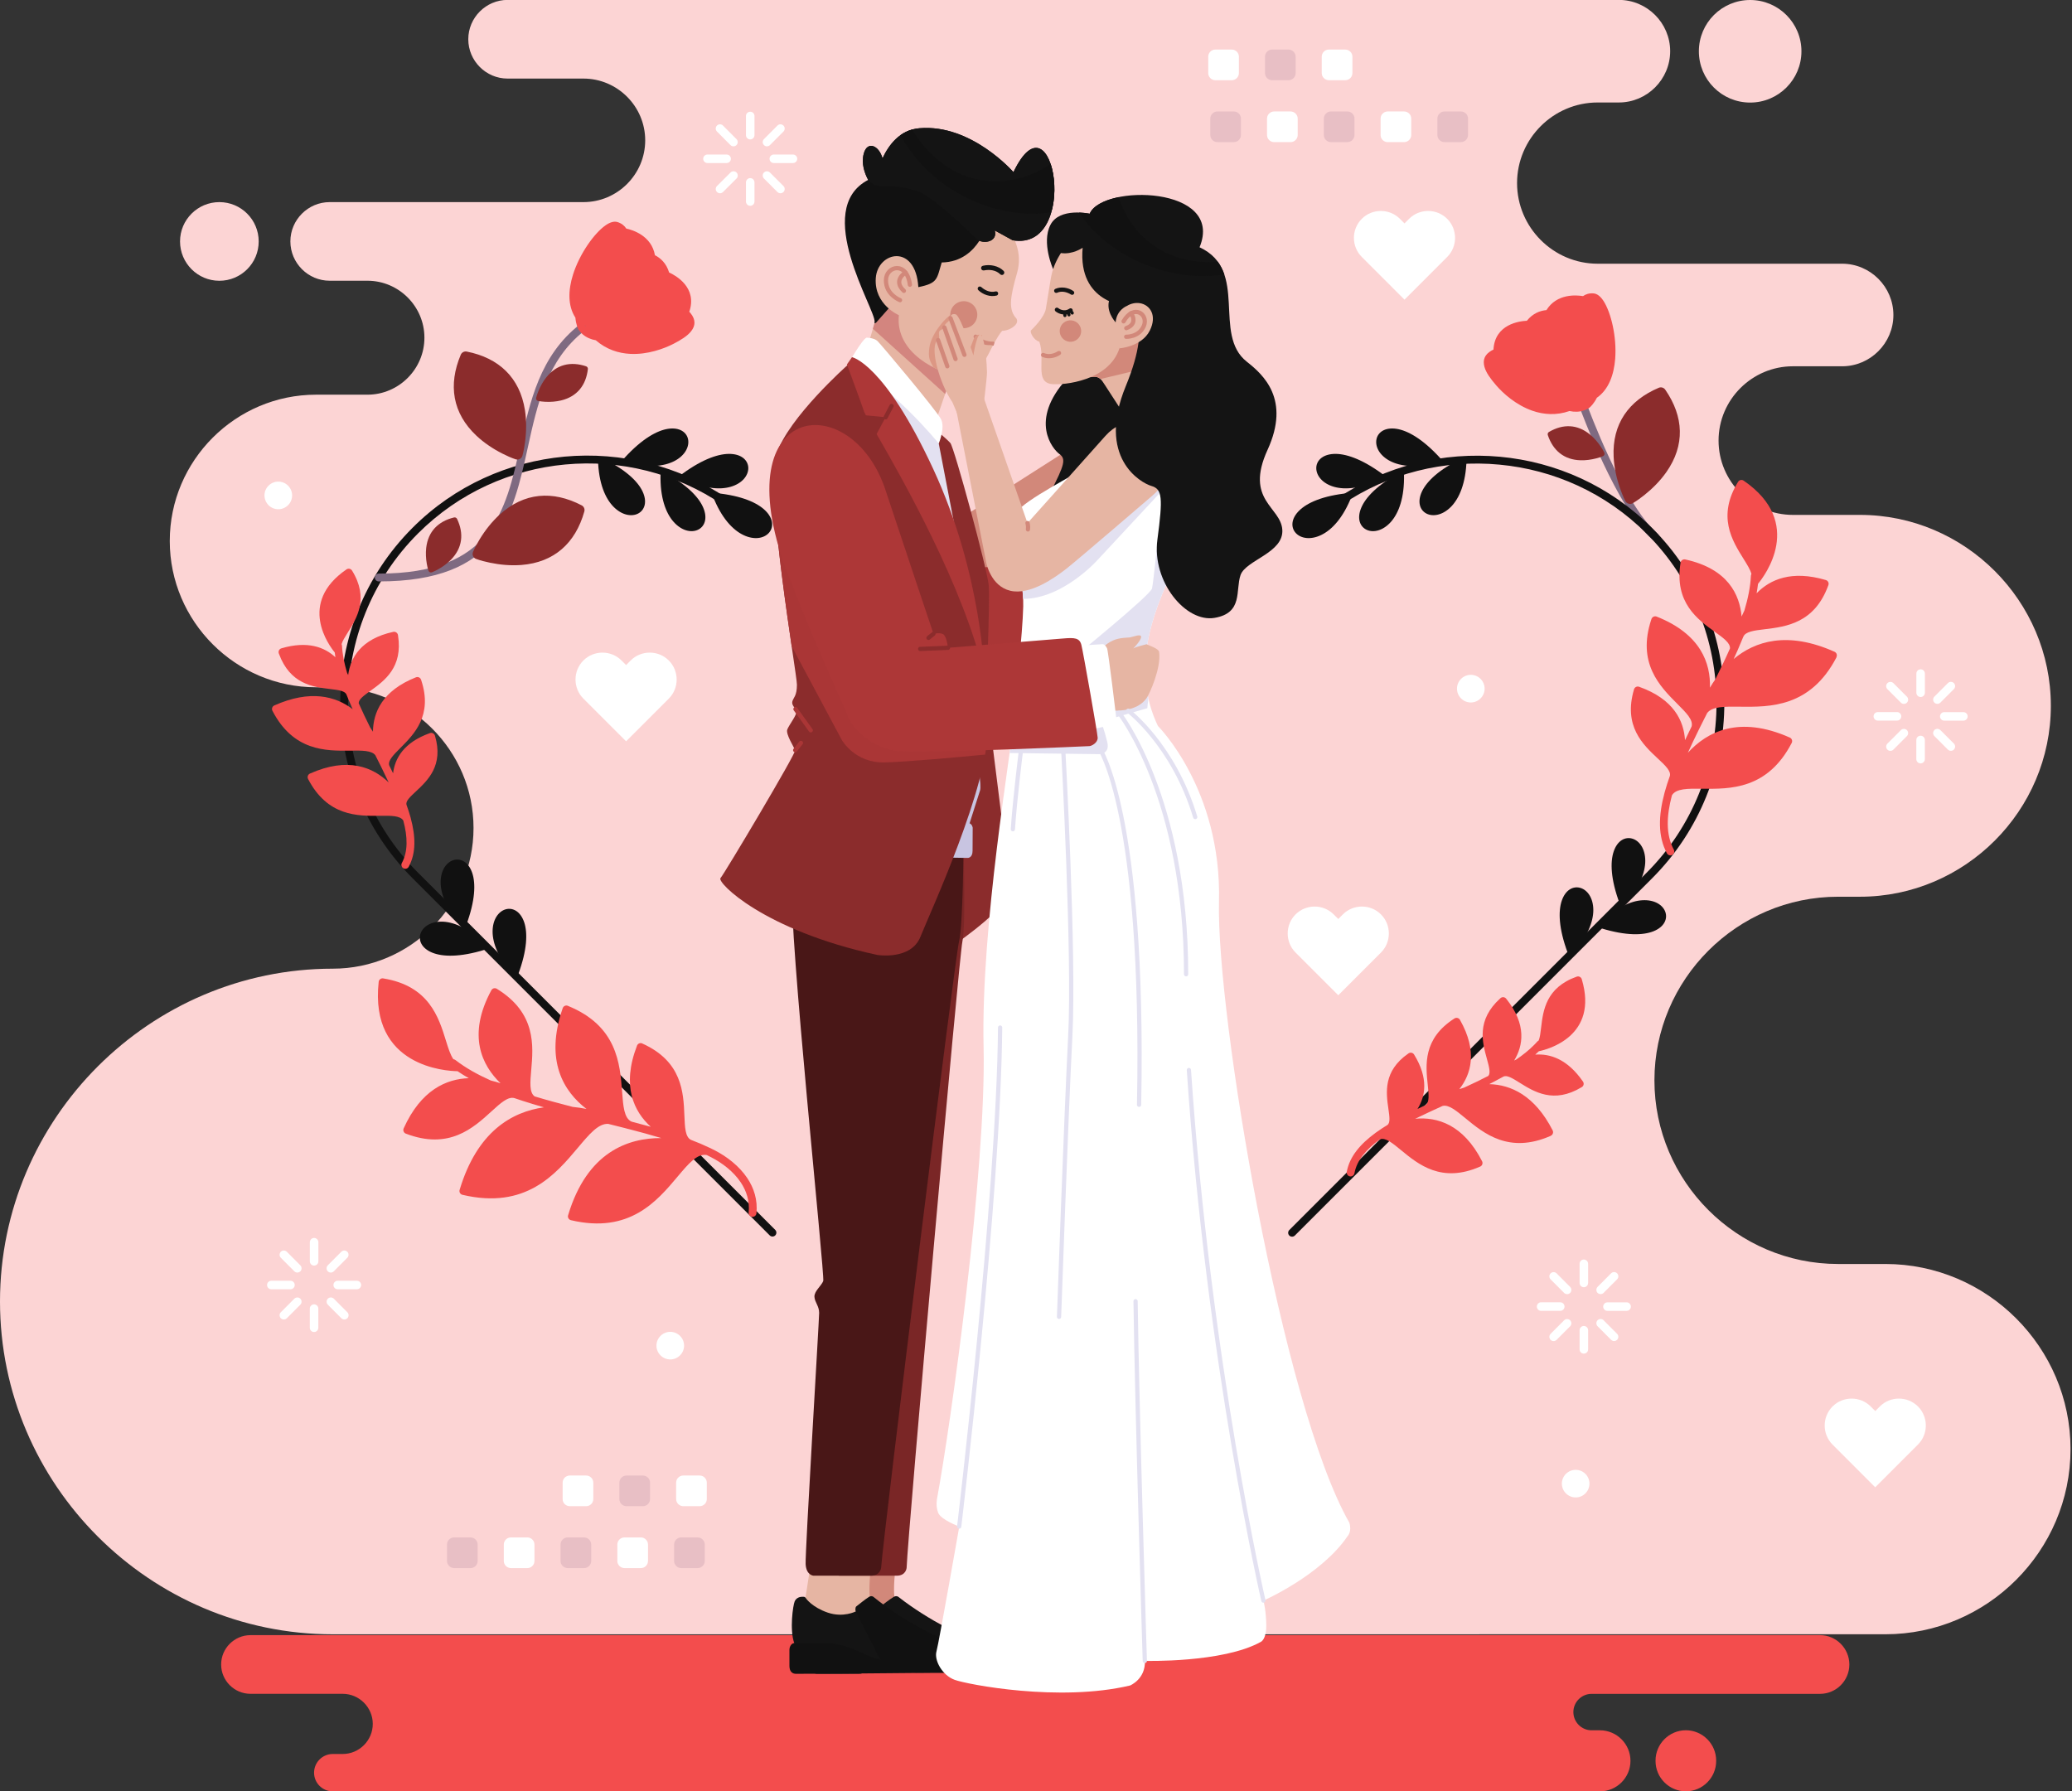 <svg width="347" height="300" viewBox="0 0 347 300" fill="none" xmlns="http://www.w3.org/2000/svg">
<rect x="0" y="0" width="347" height="300" fill="#333333" stroke="none"/>
<g clip-path="url(#clip0_104_1912)">
<path fill-rule="evenodd" clip-rule="evenodd" d="M304.808 273.846H41.947C39.245 273.846 37.035 276.057 37.035 278.759C37.035 281.46 39.245 283.671 41.947 283.671H57.391C60.159 283.671 62.429 285.941 62.429 288.709C62.429 291.478 60.159 293.748 57.391 293.748H55.723C54.004 293.748 52.597 295.155 52.597 296.882C52.597 298.601 54.004 300.007 55.723 300.007C122.596 300.007 201.079 300.007 267.944 300.007C270.758 300.007 273.057 297.708 273.057 294.894C273.057 292.081 270.758 289.781 267.944 289.781H266.545C264.863 289.781 263.494 288.404 263.494 286.73C263.494 285.048 264.87 283.678 266.545 283.678H304.801C307.502 283.678 309.713 281.468 309.713 278.766C309.713 276.057 307.502 273.846 304.808 273.846ZM282.331 300C279.54 300 277.255 297.715 277.255 294.924V294.85C277.255 292.059 279.54 289.774 282.331 289.774C285.122 289.774 287.407 292.059 287.407 294.85V294.924C287.407 297.723 285.122 300 282.331 300Z" fill="#F34D4D"/>
<path fill-rule="evenodd" clip-rule="evenodd" d="M55.738 273.705C25.082 273.705 0 248.623 0 217.967C0 187.31 25.082 162.228 55.738 162.228C68.704 162.228 79.302 151.622 79.302 138.665C79.302 125.7 68.696 115.101 55.738 115.101H52.932C39.454 115.101 28.431 104.079 28.431 90.6C28.431 77.121 39.454 66.099 52.932 66.099H61.536C66.783 66.099 71.078 61.804 71.078 56.557C71.078 51.31 66.783 47.016 61.536 47.016H55.21C51.593 47.016 48.63 44.053 48.63 40.429C48.63 36.812 51.593 33.849 55.21 33.849H97.708C103.401 33.849 108.053 29.198 108.053 23.504C108.053 17.818 103.401 13.159 97.708 13.159H85.003C81.386 13.159 78.424 10.197 78.424 6.572C78.424 2.955 81.386 -0.015 85.003 -0.015H271.115C275.841 -0.015 279.704 3.855 279.704 8.574C279.704 13.3 275.834 17.163 271.115 17.163H267.557C260.137 17.163 254.064 23.236 254.064 30.664C254.064 38.084 260.137 44.165 267.557 44.165H308.5C313.226 44.165 317.088 48.028 317.088 52.754C317.088 57.48 313.226 61.343 308.5 61.343H300.253C293.406 61.343 287.809 66.947 287.809 73.787C287.809 80.634 293.413 86.231 300.253 86.231H311.484C329.064 86.231 343.458 100.618 343.458 118.205C343.458 135.784 329.071 150.179 311.484 150.179H307.822C290.912 150.179 277.069 164.015 277.069 180.932C277.069 197.849 290.905 211.685 307.822 211.685H315.749C332.8 211.685 346.755 225.64 346.755 242.691C346.755 259.742 332.8 273.698 315.749 273.698C227.516 273.705 143.957 273.705 55.738 273.705ZM293.101 17.178C297.842 17.178 301.689 13.33 301.689 8.589C301.689 3.848 297.842 -7.1954e-06 293.101 -7.1954e-06C288.352 -7.1954e-06 284.512 3.848 284.512 8.589C284.512 13.337 288.352 17.178 293.101 17.178ZM36.737 47.023C40.377 47.023 43.324 44.076 43.324 40.436C43.324 36.797 40.377 33.849 36.737 33.849C33.105 33.849 30.15 36.797 30.15 40.436C30.158 44.076 33.105 47.023 36.737 47.023Z" fill="#FCD4D4"/>
<path fill-rule="evenodd" clip-rule="evenodd" d="M97.216 54.949C97.164 54.86 96.807 54.183 96.71 53.022C95.445 51.086 95.549 48.548 96.323 46.092C96.859 44.388 97.722 42.713 98.668 41.322C99.62 39.907 100.677 38.761 101.578 38.136C102.285 37.645 102.955 37.437 103.513 37.615C104.19 37.831 104.637 38.211 104.927 38.657C105.939 38.88 109.006 39.811 109.549 42.959C110.45 43.413 111.38 44.239 111.834 45.743C112.921 46.241 116.419 48.184 115.086 52.076C115.153 52.143 115.213 52.218 115.28 52.292C116.151 53.371 116.084 54.324 115.384 55.225C114.811 55.961 113.776 56.624 112.504 57.271C111.015 58.038 108.366 59.02 105.552 58.871C103.669 58.775 101.727 58.172 100 56.676C99.189 56.527 98.459 56.222 97.871 55.708C97.641 55.507 97.432 55.277 97.254 55.016L97.216 54.949Z" fill="#F34D4D"/>
<path fill-rule="evenodd" clip-rule="evenodd" d="M121.844 83.507C122.142 83.708 122.216 84.117 122.015 84.415C121.815 84.713 121.405 84.787 121.107 84.586C113.226 79.205 103.818 76.935 94.649 77.791C85.643 78.624 76.868 82.48 70.006 89.335C62.191 97.149 58.284 107.443 58.284 117.743C58.284 128.044 62.191 138.345 70.006 146.152L129.83 205.976C130.083 206.229 130.083 206.646 129.83 206.899C129.577 207.152 129.16 207.152 128.907 206.899L69.083 147.075C61.015 139.007 56.981 128.371 56.981 117.736C56.981 107.1 61.015 96.465 69.083 88.397C76.161 81.311 85.226 77.337 94.537 76.474C103.997 75.61 113.709 77.955 121.844 83.507Z" fill="#111111"/>
<path fill-rule="evenodd" clip-rule="evenodd" d="M96.792 192.2C93.049 196.658 88.047 202.597 77.463 200.104L77.411 200.089C77.062 199.985 76.868 199.62 76.972 199.278C79.905 189.491 85.74 186.194 91.099 185.449C90.414 185.256 89.729 185.055 89.059 184.847L89.044 184.839C88.062 184.541 87.094 184.229 86.157 183.909C85.085 183.596 83.842 184.727 82.309 186.127C79.257 188.91 75.194 192.624 67.967 189.855L67.929 189.841C67.602 189.692 67.453 189.305 67.602 188.977C70.497 182.547 74.74 180.694 78.505 180.567C77.851 180.195 77.225 179.808 76.623 179.398C74.806 179.376 61.856 178.699 63.419 164.431C63.456 164.074 63.776 163.813 64.141 163.851L64.216 163.866C71.829 165.109 73.459 170.333 74.672 174.256C75.074 175.558 75.432 176.689 75.93 177.389C76.049 177.404 76.161 177.449 76.265 177.523C77.955 178.84 79.972 179.964 82.204 180.961C82.785 181.095 83.328 181.259 83.827 181.423C80.753 178.461 78.178 173.429 82.286 165.845C82.458 165.525 82.852 165.406 83.172 165.577L83.232 165.615C89.803 169.656 89.327 175.126 88.963 179.227C88.784 181.296 88.635 182.964 89.536 183.619C91.597 184.244 93.741 184.817 95.899 185.375C96.725 185.457 97.499 185.576 98.214 185.717C94.44 182.822 91.173 177.679 94.239 168.837C94.358 168.495 94.731 168.316 95.066 168.435L95.095 168.45C103.342 171.8 103.826 178.103 104.183 182.837C104.369 185.301 104.518 187.273 105.768 187.846C106.855 188.129 107.926 188.412 108.983 188.709C106.185 186.164 104.056 181.914 106.684 175.112C106.818 174.777 107.19 174.605 107.525 174.739L107.569 174.762C114.245 177.761 114.461 182.956 114.617 186.856C114.699 188.836 114.759 190.429 115.719 190.897C116.806 191.314 117.84 191.746 118.815 192.215C118.83 192.222 118.845 192.23 118.867 192.237C119.15 192.371 119.433 192.513 119.708 192.654C121.74 193.703 123.787 195.274 125.141 197.291C126.265 198.965 126.905 200.953 126.682 203.2C126.645 203.557 126.325 203.818 125.968 203.788C125.61 203.751 125.35 203.431 125.38 203.074C125.573 201.153 125.015 199.457 124.055 198.02C122.842 196.204 120.974 194.775 119.105 193.815C118.86 193.688 118.607 193.562 118.346 193.435C116.761 193.153 115.295 194.894 113.471 197.06C110.018 201.168 105.403 206.654 95.631 204.354L95.579 204.339C95.229 204.235 95.036 203.87 95.14 203.528C98.325 192.892 105.225 190.563 110.755 190.6C109.028 190.079 107.227 189.588 105.381 189.111C105.314 189.096 105.039 189.037 104.607 188.91C103.706 188.68 102.791 188.449 101.876 188.226C100.231 188.106 98.69 189.945 96.792 192.2Z" fill="#F34D4D"/>
<path fill-rule="evenodd" clip-rule="evenodd" d="M58.656 125.714C54.585 125.759 49.144 125.826 45.624 119.038L45.609 119.008C45.46 118.681 45.609 118.294 45.936 118.145C51.98 115.451 56.215 116.604 59.065 118.77C58.991 118.599 58.909 118.428 58.834 118.257C58.827 118.234 58.82 118.22 58.812 118.197C58.544 117.587 58.284 116.977 58.046 116.374C58.038 116.359 58.031 116.344 58.023 116.329C57.785 115.696 56.669 115.562 55.277 115.391C52.404 115.041 48.571 114.58 46.71 109.474C46.703 109.452 46.688 109.422 46.681 109.392C46.576 109.05 46.777 108.685 47.12 108.581C51.503 107.286 54.346 108.373 56.17 110.077C56.125 109.802 56.088 109.534 56.058 109.266C55.113 108.112 49.799 101.005 58.031 95.356C58.328 95.155 58.738 95.229 58.939 95.527L58.954 95.549C61.826 100.216 59.772 103.49 58.239 105.939C57.77 106.691 57.353 107.346 57.205 107.874C57.242 107.949 57.264 108.038 57.272 108.127C57.346 109.579 57.658 111.112 58.135 112.704C58.194 112.824 58.254 112.935 58.306 113.047C58.686 110.204 60.405 107.011 65.86 105.82C66.218 105.746 66.56 105.969 66.642 106.319L66.657 106.401C67.505 111.767 64.379 114.014 62.027 115.704C60.933 116.493 60.048 117.125 60.07 117.773C60.665 119.113 61.313 120.467 61.99 121.829C62.161 122.067 62.318 122.306 62.459 122.536C62.496 119.351 63.992 115.674 69.656 113.434C69.991 113.3 70.371 113.464 70.505 113.806C70.512 113.836 70.527 113.858 70.534 113.888C72.507 119.797 69.381 122.931 67.036 125.283C65.883 126.436 64.96 127.367 65.176 128.163C65.399 128.617 65.615 129.064 65.831 129.51C66.121 127.032 67.602 124.345 72.001 122.774C72.343 122.655 72.715 122.834 72.834 123.176L72.842 123.206C74.323 128.185 71.643 130.686 69.634 132.562C68.681 133.447 67.922 134.162 68.071 134.757C68.339 135.501 68.57 136.231 68.77 136.938L68.778 136.968C68.785 136.99 68.793 137.02 68.793 137.042C69.612 140.094 69.693 142.862 68.45 145.155C68.279 145.475 67.885 145.594 67.565 145.423C67.245 145.251 67.126 144.857 67.297 144.537C68.346 142.602 68.272 140.161 67.542 137.422C67.021 136.588 65.511 136.603 63.635 136.625C59.869 136.67 54.853 136.722 51.593 130.455L51.578 130.418C51.429 130.091 51.578 129.704 51.905 129.555C58.284 126.704 62.481 128.505 65.094 131.043C64.737 130.277 64.364 129.503 63.977 128.721C63.97 128.699 63.955 128.684 63.948 128.662C63.91 128.595 63.836 128.446 63.739 128.237C63.449 127.657 63.151 127.069 62.853 126.473C62.221 125.67 60.621 125.685 58.656 125.714Z" fill="#F34D4D"/>
<path fill-rule="evenodd" clip-rule="evenodd" d="M128.171 85.509C126.853 84.214 124.271 83.016 119.894 82.577C119.857 82.569 119.827 82.569 119.798 82.569C119.455 82.562 119.269 82.8 119.381 83.09C120.817 86.767 122.715 88.732 124.449 89.58C126.295 90.488 127.932 90.161 128.751 89.26C129.57 88.36 129.577 86.894 128.171 85.509Z" fill="#111111"/>
<path fill-rule="evenodd" clip-rule="evenodd" d="M117.788 85.055C117.081 83.351 115.161 81.244 111.291 79.145C111.261 79.13 111.231 79.116 111.201 79.101C110.889 78.959 110.628 79.108 110.621 79.421C110.524 83.365 111.514 85.911 112.779 87.362C114.134 88.91 115.764 89.245 116.865 88.732C117.974 88.225 118.547 86.871 117.788 85.055Z" fill="#111111"/>
<path fill-rule="evenodd" clip-rule="evenodd" d="M107.599 82.279C106.803 80.612 104.771 78.609 100.804 76.719C100.774 76.704 100.744 76.689 100.715 76.674C100.394 76.555 100.141 76.712 100.149 77.024C100.26 80.969 101.377 83.462 102.724 84.847C104.16 86.32 105.805 86.566 106.877 86C107.949 85.434 108.447 84.058 107.599 82.279Z" fill="#111111"/>
<path fill-rule="evenodd" clip-rule="evenodd" d="M122.388 76.02C120.542 75.93 117.818 76.764 114.268 79.361C114.238 79.384 114.216 79.399 114.186 79.421C113.925 79.644 113.94 79.942 114.223 80.083C117.751 81.862 120.475 82.056 122.328 81.535C124.308 80.976 125.305 79.644 125.32 78.424C125.327 77.218 124.352 76.116 122.388 76.02Z" fill="#111111"/>
<path fill-rule="evenodd" clip-rule="evenodd" d="M111.886 71.815C110.063 72.09 107.554 73.445 104.585 76.689C104.562 76.712 104.54 76.742 104.518 76.764C104.309 77.032 104.384 77.322 104.689 77.404C108.5 78.446 111.209 78.104 112.921 77.225C114.751 76.288 115.466 74.777 115.235 73.586C115.012 72.41 113.836 71.524 111.886 71.815Z" fill="#111111"/>
<path fill-rule="evenodd" clip-rule="evenodd" d="M87.787 154.458C88.374 156.207 88.315 159.058 86.782 163.181C86.774 163.211 86.76 163.248 86.745 163.27C86.603 163.583 86.305 163.65 86.097 163.419C83.425 160.509 82.495 157.941 82.495 156.014C82.495 153.952 83.507 152.635 84.668 152.292C85.829 151.95 87.154 152.59 87.787 154.458Z" fill="#111111"/>
<path fill-rule="evenodd" clip-rule="evenodd" d="M79.086 146.197C79.674 147.946 79.615 150.796 78.081 154.919C78.074 154.949 78.059 154.986 78.044 155.016C77.903 155.329 77.605 155.388 77.397 155.158C74.725 152.248 73.794 149.68 73.794 147.76C73.794 145.698 74.806 144.381 75.968 144.038C77.136 143.696 78.453 144.336 79.086 146.197Z" fill="#111111"/>
<path fill-rule="evenodd" clip-rule="evenodd" d="M72.417 159.556C74.129 160.241 76.98 160.345 81.185 159.058C81.215 159.05 81.252 159.035 81.282 159.028C81.602 158.901 81.683 158.611 81.46 158.388C78.707 155.552 76.198 154.48 74.278 154.361C72.224 154.242 70.84 155.173 70.438 156.319C70.028 157.458 70.587 158.82 72.417 159.556Z" fill="#111111"/>
<path fill-rule="evenodd" clip-rule="evenodd" d="M97.06 54.376C97.343 54.153 97.752 54.205 97.976 54.488C98.199 54.771 98.147 55.18 97.864 55.403C91.612 60.286 89.975 67.728 88.397 74.925C85.859 86.454 83.455 97.388 63.427 97.373C63.069 97.373 62.772 97.082 62.772 96.718C62.772 96.36 63.062 96.063 63.427 96.063C82.406 96.078 84.698 85.643 87.124 74.643C88.747 67.222 90.436 59.556 97.06 54.376Z" fill="#7F6A81"/>
<path fill-rule="evenodd" clip-rule="evenodd" d="M96.889 55.202C96.837 55.113 96.465 54.406 96.361 53.2C95.051 51.191 95.155 48.556 95.959 46.003C96.517 44.232 97.41 42.498 98.392 41.046C99.382 39.58 100.476 38.389 101.414 37.734C102.151 37.221 102.843 37.012 103.416 37.191C104.116 37.414 104.585 37.809 104.882 38.278C105.939 38.508 109.117 39.468 109.683 42.743C110.621 43.22 111.588 44.075 112.057 45.631C113.181 46.145 116.82 48.162 115.436 52.21C115.503 52.285 115.57 52.359 115.637 52.434C116.545 53.55 116.471 54.547 115.741 55.478C115.146 56.244 114.067 56.929 112.757 57.599C111.209 58.388 108.462 59.415 105.545 59.266C103.595 59.162 101.57 58.544 99.784 56.989C98.943 56.84 98.184 56.512 97.574 55.984C97.335 55.775 97.12 55.537 96.926 55.262L96.889 55.202ZM112.794 47.589C113.382 48.549 113.516 49.665 112.675 51.049C113.181 51.079 113.754 51.176 114.305 51.422C114.744 49.583 113.754 48.333 112.794 47.589ZM114.29 52.932C114.268 52.917 114.253 52.903 114.238 52.888C113.33 52.196 112.072 52.322 111.611 52.397C111.105 52.917 110.472 53.438 109.75 53.937C107.986 55.165 105.679 56.267 103.491 56.78C103.029 56.892 102.568 56.974 102.121 57.026C103.252 57.629 104.443 57.904 105.612 57.964C108.246 58.105 110.755 57.167 112.169 56.445C113.33 55.85 114.26 55.277 114.714 54.689C115.042 54.265 115.064 53.803 114.625 53.267C114.521 53.133 114.409 53.022 114.29 52.932ZM105.359 39.774C105.411 40.272 105.374 40.764 105.322 41.151C105.463 41.165 105.597 41.188 105.738 41.218C106.728 41.433 107.286 41.768 107.688 42.178C107.822 42.193 108.001 42.207 108.202 42.245C107.629 40.801 106.297 40.101 105.359 39.774ZM108.782 43.778C109.006 44.09 109.288 44.418 109.713 44.745C109.899 44.894 110.092 45.036 110.286 45.184L110.539 45.371C110.077 44.507 109.393 44.038 108.782 43.778ZM96.695 50.171C96.896 49.471 97.202 48.705 97.641 47.886C98.839 45.646 100.179 43.815 101.548 42.639C102.344 41.954 103.156 41.486 103.967 41.27C104.123 40.518 104.302 38.858 103.014 38.456C102.858 38.404 102.545 38.546 102.144 38.821C101.332 39.387 100.365 40.451 99.457 41.783C98.541 43.138 97.708 44.76 97.187 46.398C96.8 47.685 96.591 48.988 96.695 50.171ZM97.626 52.813C97.641 52.888 97.648 52.97 97.641 53.044C97.708 53.915 97.961 54.428 98.013 54.54C98.132 54.711 98.273 54.86 98.422 54.994C98.884 55.396 99.472 55.627 100.156 55.731H100.171C101.064 55.857 102.099 55.761 103.185 55.508C105.21 55.031 107.353 54.004 108.998 52.865C109.787 52.315 110.457 51.742 110.941 51.191C112.548 49.345 111.782 48.124 110.643 47.135C110.263 46.8 109.876 46.509 109.504 46.234C109.296 46.078 109.095 45.929 108.909 45.78C108.016 45.08 107.621 44.433 107.279 43.867C106.907 43.249 106.602 42.751 105.455 42.498C105.188 42.438 104.905 42.431 104.622 42.475H104.607C103.9 42.587 103.163 42.989 102.411 43.636C101.169 44.708 99.933 46.405 98.802 48.504C97.819 50.335 97.589 51.794 97.626 52.813Z" fill="#F34D4D"/>
<path fill-rule="evenodd" clip-rule="evenodd" d="M87.489 76.325C87.705 75.573 87.839 74.732 87.943 73.958C88.166 72.216 88.181 70.415 87.913 68.681C87.05 63.233 83.544 59.943 78.171 58.879C77.746 58.797 77.337 59.013 77.166 59.407C75.03 64.454 75.774 69.202 79.793 72.975C81.073 74.174 82.577 75.178 84.14 75.967C84.832 76.317 85.606 76.674 86.35 76.92C86.588 77.002 86.826 76.98 87.057 76.861C87.273 76.756 87.422 76.57 87.489 76.325Z" fill="#8B2C2C"/>
<path fill-rule="evenodd" clip-rule="evenodd" d="M79.227 92.409C79.533 91.694 79.949 90.942 80.351 90.28C81.267 88.784 82.376 87.37 83.678 86.186C87.757 82.472 92.55 82.1 97.41 84.631C97.79 84.832 97.976 85.256 97.856 85.673C96.368 90.95 92.818 94.187 87.318 94.619C85.569 94.753 83.775 94.597 82.056 94.239C81.296 94.083 80.463 93.875 79.734 93.607C79.495 93.517 79.324 93.354 79.22 93.123C79.123 92.877 79.123 92.639 79.227 92.409Z" fill="#8B2C2C"/>
<path fill-rule="evenodd" clip-rule="evenodd" d="M72.335 95.847C72.7 95.705 73.08 95.512 73.415 95.326C74.181 94.894 74.911 94.366 75.521 93.74C77.449 91.768 77.724 89.386 76.548 86.908C76.459 86.715 76.243 86.61 76.034 86.662C73.37 87.31 71.688 89.022 71.375 91.761C71.279 92.632 71.323 93.532 71.472 94.395C71.539 94.775 71.629 95.199 71.748 95.564C71.785 95.683 71.867 95.772 71.978 95.832C72.097 95.884 72.216 95.891 72.335 95.847Z" fill="#8B2C2C"/>
<path fill-rule="evenodd" clip-rule="evenodd" d="M90.131 67.155C90.511 67.23 90.942 67.267 91.329 67.289C92.2 67.334 93.101 67.267 93.957 67.066C96.636 66.418 98.132 64.543 98.452 61.819C98.474 61.603 98.348 61.41 98.147 61.343C95.549 60.479 93.212 61.037 91.493 63.196C90.942 63.88 90.511 64.669 90.176 65.481C90.027 65.838 89.878 66.24 89.789 66.619C89.759 66.746 89.781 66.858 89.848 66.969C89.908 67.066 90.004 67.133 90.131 67.155Z" fill="#8B2C2C"/>
<path fill-rule="evenodd" clip-rule="evenodd" d="M264.573 68.294C264.446 67.952 264.625 67.58 264.96 67.453C265.295 67.327 265.674 67.505 265.801 67.84C265.816 67.885 271.948 84.646 277.605 89.379C277.88 89.61 277.918 90.027 277.687 90.302C277.456 90.578 277.039 90.615 276.764 90.384C270.84 85.42 264.595 68.346 264.573 68.294Z" fill="#7F6A81"/>
<path fill-rule="evenodd" clip-rule="evenodd" d="M250.38 58.574C250.603 54.428 254.614 53.937 255.813 53.878C256.803 52.65 257.986 52.225 259.006 52.144C260.71 49.405 263.918 49.695 264.96 49.866C265.399 49.554 265.965 49.367 266.672 49.42C267.252 49.464 267.803 49.911 268.279 50.64C268.882 51.563 269.433 53.037 269.798 54.719C270.155 56.379 270.326 58.269 270.185 60.07C269.984 62.66 269.12 65.072 267.208 66.411C266.739 67.342 266.218 67.833 266.054 67.982C266.024 68.011 265.987 68.041 265.95 68.064C265.689 68.235 265.406 68.376 265.109 68.473C264.364 68.733 263.568 68.748 262.757 68.577C260.576 69.329 258.529 69.158 256.728 68.532C254.041 67.609 251.935 65.682 250.834 64.409C249.896 63.322 249.174 62.318 248.913 61.41C248.601 60.308 248.891 59.385 250.119 58.708C250.201 58.656 250.29 58.611 250.38 58.574Z" fill="#F34D4D"/>
<path fill-rule="evenodd" clip-rule="evenodd" d="M224.643 84.594C224.345 84.795 223.936 84.72 223.735 84.422C223.534 84.125 223.608 83.716 223.906 83.514C232.041 77.955 241.754 75.618 251.221 76.496C260.524 77.359 269.589 81.334 276.675 88.419C284.742 96.487 288.776 107.123 288.776 117.758C288.776 128.394 284.742 139.03 276.675 147.097L216.85 206.922C216.597 207.175 216.18 207.175 215.92 206.922C215.667 206.669 215.667 206.252 215.92 205.999L275.744 146.175C283.559 138.36 287.466 128.059 287.466 117.766C287.466 107.465 283.559 97.164 275.744 89.357C268.882 82.495 260.107 78.647 251.102 77.813C241.932 76.943 232.525 79.205 224.643 84.594Z" fill="#111111"/>
<path fill-rule="evenodd" clip-rule="evenodd" d="M259.713 190.22C252.717 193.294 248.519 189.833 245.378 187.243C243.86 185.993 242.624 184.973 241.605 185.211C241.024 185.472 240.451 185.732 239.878 186C239.617 186.127 239.439 186.209 239.372 186.239C239.357 186.246 239.335 186.253 239.32 186.261C238.531 186.626 237.757 186.998 237.005 187.362C240.63 187.027 245.028 188.255 248.206 194.478C248.37 194.798 248.244 195.192 247.923 195.356L247.886 195.371C241.419 198.214 237.541 195.013 234.638 192.624C233.194 191.434 232.026 190.466 231.096 190.801C228.811 192.475 227.225 194.321 226.831 196.487C226.764 196.844 226.422 197.075 226.072 197.016C225.715 196.949 225.484 196.614 225.543 196.256C226.012 193.696 227.806 191.597 230.359 189.729C230.389 189.707 230.418 189.684 230.448 189.662C231.051 189.23 231.691 188.806 232.361 188.397C232.852 188.032 232.703 186.998 232.517 185.71C232.13 183.001 231.617 179.384 235.844 176.444C235.866 176.429 235.889 176.407 235.918 176.392C236.231 176.206 236.633 176.303 236.819 176.608C239.268 180.582 238.724 183.604 237.392 185.718C237.839 185.502 238.293 185.293 238.747 185.077C239.417 184.594 239.275 183.291 239.104 181.669C238.754 178.364 238.285 173.958 243.547 170.587L243.607 170.549C243.919 170.371 244.321 170.482 244.5 170.795C247.507 176.094 246.361 179.897 244.396 182.406C244.656 182.316 244.924 182.227 245.207 182.145C246.584 181.512 247.946 180.865 249.248 180.188C249.665 179.704 249.375 178.647 249.018 177.352C248.244 174.561 247.216 170.84 251.258 167.193L251.31 167.148C251.593 166.917 252.002 166.962 252.233 167.245C255.731 171.591 255.068 175.156 253.58 177.605C253.692 177.553 253.803 177.501 253.922 177.449C255.046 176.682 256.058 175.871 256.922 175L256.929 174.985L256.944 174.978C257.13 174.792 257.301 174.606 257.472 174.42C257.532 174.353 257.606 174.3 257.681 174.263C257.897 173.757 257.986 172.991 258.09 172.105C258.433 169.232 258.894 165.392 264.059 163.561L264.089 163.553C264.431 163.449 264.796 163.65 264.9 163.992C267.766 173.556 259.162 175.759 257.711 176.057C257.517 176.25 257.316 176.436 257.108 176.623C259.601 176.436 262.504 177.374 265.101 181.133C265.31 181.431 265.235 181.84 264.937 182.041C264.915 182.056 264.893 182.071 264.863 182.085C260.211 184.899 256.937 182.852 254.481 181.319C253.29 180.575 252.337 179.979 251.749 180.322C251.734 180.329 251.719 180.336 251.704 180.344C251.146 180.656 250.566 180.969 249.985 181.267C249.955 181.282 249.926 181.297 249.896 181.311C249.732 181.393 249.568 181.483 249.405 181.565C252.992 181.661 257.011 183.418 260.025 189.312C260.189 189.632 260.063 190.027 259.742 190.191L259.713 190.22Z" fill="#F34D4D"/>
<path fill-rule="evenodd" clip-rule="evenodd" d="M307.577 110.048C303.193 118.488 296.42 118.413 291.337 118.354C288.814 118.324 286.752 118.302 285.904 119.411C285.531 120.155 285.152 120.892 284.787 121.629C284.653 121.911 284.556 122.097 284.512 122.187C284.504 122.209 284.489 122.224 284.482 122.246C283.842 123.541 283.232 124.814 282.666 126.072C285.844 122.574 291.233 119.731 299.747 123.526C300.074 123.675 300.223 124.062 300.074 124.39L300.06 124.42C296.011 132.219 289.759 132.145 285.07 132.093C282.644 132.063 280.694 132.041 280.001 133.194C279.071 136.685 278.967 139.796 280.314 142.289C280.485 142.609 280.366 143.004 280.046 143.175C279.726 143.346 279.332 143.227 279.16 142.907C277.627 140.072 277.731 136.618 278.751 132.815C278.759 132.793 278.759 132.77 278.766 132.748L278.781 132.696C279.027 131.803 279.317 130.887 279.652 129.964C279.875 129.123 278.878 128.193 277.642 127.039C275.149 124.71 271.822 121.606 273.653 115.444L273.66 115.414C273.779 115.072 274.152 114.893 274.494 115.012C280.307 117.081 281.996 120.728 282.19 123.958C282.547 123.206 282.912 122.447 283.291 121.681C283.604 120.579 282.405 119.381 280.91 117.885C277.992 114.96 274.099 111.06 276.556 103.714C276.563 103.684 276.57 103.662 276.585 103.632C276.719 103.297 277.099 103.133 277.434 103.26C284.832 106.185 286.499 111.09 286.365 115.168C286.633 114.707 286.938 114.23 287.28 113.754C288.136 112.027 288.97 110.301 289.722 108.596C289.781 107.681 288.628 106.855 287.191 105.82C284.274 103.721 280.381 100.923 281.438 94.277L281.453 94.195C281.527 93.845 281.877 93.614 282.234 93.696C289.379 95.252 291.352 99.591 291.664 103.253C291.806 102.932 291.962 102.598 292.133 102.255C292.743 100.231 293.138 98.281 293.227 96.435C293.235 96.323 293.264 96.219 293.316 96.13C293.138 95.423 292.602 94.567 291.984 93.577C290.079 90.525 287.534 86.462 291.084 80.686L291.099 80.664C291.3 80.366 291.709 80.292 292.007 80.493C302.307 87.563 295.497 96.472 294.418 97.775C294.358 98.296 294.277 98.824 294.18 99.36C296.428 97.045 300.037 95.445 305.776 97.142C306.118 97.246 306.319 97.603 306.215 97.953C306.207 97.983 306.2 98.005 306.185 98.035C303.885 104.369 299.114 104.949 295.542 105.381C293.733 105.597 292.289 105.776 291.947 106.661C291.94 106.676 291.932 106.691 291.925 106.706C291.62 107.465 291.292 108.232 290.957 109.006C290.95 109.028 290.942 109.05 290.927 109.065C290.734 109.497 290.54 109.929 290.339 110.368C293.897 107.391 299.315 105.619 307.234 109.155C307.562 109.303 307.711 109.69 307.562 110.018L307.577 110.048Z" fill="#F34D4D"/>
<path fill-rule="evenodd" clip-rule="evenodd" d="M217.58 85.509C218.897 84.214 221.48 83.016 225.856 82.577C225.886 82.569 225.923 82.569 225.953 82.569C226.295 82.562 226.481 82.8 226.369 83.09C224.933 86.767 223.035 88.732 221.301 89.58C219.455 90.488 217.818 90.161 216.999 89.26C216.18 88.36 216.173 86.894 217.58 85.509Z" fill="#111111"/>
<path fill-rule="evenodd" clip-rule="evenodd" d="M227.962 85.055C228.669 83.351 230.589 81.245 234.46 79.146C234.489 79.131 234.519 79.116 234.549 79.101C234.862 78.96 235.122 79.109 235.13 79.421C235.226 83.366 234.236 85.911 232.971 87.362C231.617 88.91 229.987 89.245 228.885 88.732C227.776 88.226 227.203 86.871 227.962 85.055Z" fill="#111111"/>
<path fill-rule="evenodd" clip-rule="evenodd" d="M238.151 82.279C238.948 80.612 240.979 78.61 244.946 76.719C244.976 76.704 245.006 76.69 245.036 76.675C245.356 76.556 245.609 76.712 245.601 77.025C245.49 80.969 244.366 83.462 243.026 84.847C241.59 86.32 239.945 86.566 238.873 86C237.801 85.435 237.303 84.058 238.151 82.279Z" fill="#111111"/>
<path fill-rule="evenodd" clip-rule="evenodd" d="M223.37 76.02C225.216 75.93 227.94 76.764 231.49 79.362C231.52 79.384 231.542 79.399 231.572 79.421C231.832 79.644 231.818 79.942 231.535 80.084C228.007 81.862 225.283 82.056 223.43 81.535C221.45 80.977 220.453 79.644 220.438 78.424C220.423 77.218 221.398 76.117 223.37 76.02Z" fill="#111111"/>
<path fill-rule="evenodd" clip-rule="evenodd" d="M233.864 71.815C235.688 72.09 238.196 73.445 241.166 76.689C241.188 76.712 241.21 76.742 241.233 76.764C241.441 77.032 241.366 77.322 241.061 77.404C237.251 78.446 234.542 78.104 232.83 77.225C230.999 76.288 230.284 74.777 230.515 73.586C230.738 72.41 231.914 71.524 233.864 71.815Z" fill="#111111"/>
<path fill-rule="evenodd" clip-rule="evenodd" d="M261.544 150.863C260.956 152.612 261.015 155.463 262.548 159.586C262.556 159.616 262.571 159.653 262.586 159.676C262.734 159.988 263.025 160.055 263.233 159.817C265.905 156.907 266.835 154.339 266.835 152.419C266.835 150.357 265.823 149.033 264.662 148.698C263.494 148.355 262.169 148.995 261.544 150.863Z" fill="#111111"/>
<path fill-rule="evenodd" clip-rule="evenodd" d="M270.244 142.609C269.656 144.358 269.716 147.209 271.249 151.332C271.256 151.362 271.271 151.399 271.286 151.429C271.428 151.742 271.725 151.801 271.934 151.57C274.606 148.66 275.536 146.093 275.536 144.172C275.536 142.111 274.524 140.786 273.363 140.451C272.194 140.101 270.869 140.741 270.244 142.609Z" fill="#111111"/>
<path fill-rule="evenodd" clip-rule="evenodd" d="M276.913 155.962C275.201 156.646 272.35 156.751 268.145 155.463C268.116 155.456 268.078 155.441 268.049 155.433C267.728 155.307 267.647 155.024 267.87 154.793C270.624 151.957 273.132 150.878 275.052 150.767C277.106 150.648 278.491 151.578 278.893 152.724C279.302 153.87 278.736 155.232 276.913 155.962Z" fill="#111111"/>
<path fill-rule="evenodd" clip-rule="evenodd" d="M265.406 67.222C265.525 67.126 265.927 66.739 266.299 65.994C266.322 65.92 266.352 65.846 266.404 65.779C266.82 64.841 267.155 63.404 266.932 61.335C266.672 58.968 266.166 56.929 265.406 55.47C264.766 54.227 263.962 53.439 263.01 53.282C261.849 53.089 261.38 53.439 260.807 53.87C260.271 54.272 259.661 54.734 258.581 55.039C258.395 55.091 258.127 55.165 257.859 55.232C257.383 55.359 256.892 55.493 256.46 55.642C255.031 56.133 253.863 56.981 254.667 59.296C254.681 59.348 254.704 59.4 254.726 59.46C254.734 59.482 254.748 59.512 254.756 59.534C255.001 60.159 255.374 60.852 255.843 61.573C256.937 63.248 258.544 65.004 260.241 66.203C261.134 66.835 262.042 67.304 262.906 67.528C262.95 67.535 262.987 67.543 263.025 67.557C263.672 67.706 264.29 67.706 264.848 67.513C265.034 67.438 265.22 67.349 265.406 67.222ZM254.302 55.255C253.394 55.924 252.851 56.907 253.111 58.507C252.635 58.343 252.062 58.224 251.459 58.247C251.734 56.371 253.126 55.582 254.302 55.255ZM250.112 58.552C250.342 54.287 254.466 53.773 255.701 53.721C256.721 52.456 257.941 52.025 258.983 51.935C260.732 49.114 264.037 49.412 265.109 49.591C265.563 49.271 266.136 49.077 266.873 49.137C267.475 49.181 268.041 49.643 268.532 50.387C269.157 51.34 269.723 52.851 270.095 54.585C270.46 56.297 270.639 58.239 270.497 60.092C270.289 62.757 269.403 65.243 267.431 66.612C266.947 67.565 266.411 68.078 266.24 68.227C266.21 68.257 266.173 68.287 266.136 68.309C265.86 68.488 265.57 68.629 265.265 68.733C264.498 69.001 263.68 69.016 262.846 68.838C260.606 69.612 258.492 69.433 256.646 68.793C253.885 67.84 251.712 65.86 250.581 64.55C249.613 63.434 248.869 62.4 248.608 61.462C248.288 60.323 248.586 59.378 249.844 58.678C249.933 58.641 250.022 58.596 250.112 58.552ZM264.111 50.789C263.121 50.737 261.618 50.893 260.546 52.025C260.747 52.069 260.918 52.114 261.045 52.151C261.573 51.913 262.213 51.816 263.211 51.98C263.352 52.002 263.486 52.032 263.62 52.077C263.732 51.704 263.881 51.236 264.111 50.789ZM259.445 53.223C259.125 53.431 258.73 53.625 258.217 53.773C257.949 53.848 257.733 53.907 257.517 53.967L257.219 54.049C257.971 53.409 258.782 53.23 259.445 53.223ZM268.249 63.672C268.324 62.943 268.324 62.124 268.227 61.201C267.952 58.678 267.394 56.475 266.567 54.875C266.084 53.937 265.503 53.2 264.833 52.694C264.975 51.943 265.421 50.335 266.776 50.439C266.94 50.454 267.17 50.692 267.438 51.102C267.974 51.928 268.48 53.282 268.815 54.853C269.157 56.453 269.329 58.269 269.187 59.981C269.083 61.335 268.793 62.615 268.249 63.672ZM253.595 60.159C253.87 60.829 254.265 61.551 254.741 62.281C255.917 64.082 257.644 65.965 259.482 67.26C259.869 67.535 260.263 67.781 260.658 67.996C259.385 68.13 258.18 67.937 257.071 67.557C254.577 66.701 252.605 64.893 251.563 63.695C250.707 62.712 250.06 61.827 249.859 61.112C249.71 60.598 249.866 60.159 250.469 59.824C251.712 59.147 253.126 59.877 253.595 60.159Z" fill="#F34D4D"/>
<path fill-rule="evenodd" clip-rule="evenodd" d="M272.202 83.916C271.844 83.224 271.532 82.428 271.279 81.691C270.706 80.031 270.326 78.275 270.237 76.518C269.976 71.011 272.745 67.081 277.791 64.945C278.185 64.774 278.632 64.908 278.878 65.258C281.996 69.768 282.227 74.568 279.056 79.079C278.044 80.515 276.779 81.795 275.409 82.889C274.807 83.373 274.114 83.879 273.444 84.274C273.221 84.4 272.99 84.43 272.745 84.356C272.507 84.288 272.321 84.14 272.202 83.916Z" fill="#8B2C2C"/>
<path fill-rule="evenodd" clip-rule="evenodd" d="M268.45 76.399C268.093 76.548 267.684 76.675 267.304 76.771C266.456 76.987 265.563 77.114 264.684 77.084C261.931 76.995 260.085 75.462 259.214 72.864C259.147 72.663 259.229 72.44 259.415 72.336C261.782 70.959 264.186 71.033 266.307 72.797C266.984 73.355 267.572 74.04 268.063 74.762C268.279 75.082 268.51 75.447 268.674 75.796C268.726 75.908 268.733 76.027 268.689 76.146C268.651 76.265 268.57 76.347 268.45 76.399Z" fill="#8B2C2C"/>
<path fill-rule="evenodd" clip-rule="evenodd" d="M244.656 23.802H241.917C241.255 23.802 240.719 23.266 240.719 22.603V19.864C240.719 19.202 241.255 18.666 241.917 18.666H244.656C245.319 18.666 245.854 19.202 245.854 19.864V22.603C245.854 23.258 245.311 23.802 244.656 23.802Z" fill="#E8BFC5"/>
<path fill-rule="evenodd" clip-rule="evenodd" d="M235.144 23.802H232.405C231.743 23.802 231.207 23.266 231.207 22.603V19.864C231.207 19.202 231.743 18.666 232.405 18.666H235.144C235.807 18.666 236.343 19.202 236.343 19.864V22.603C236.343 23.258 235.807 23.802 235.144 23.802Z" fill="white"/>
<path fill-rule="evenodd" clip-rule="evenodd" d="M225.64 23.802H222.901C222.239 23.802 221.703 23.266 221.703 22.603V19.864C221.703 19.202 222.239 18.666 222.901 18.666H225.64C226.302 18.666 226.838 19.202 226.838 19.864V22.603C226.838 23.258 226.295 23.802 225.64 23.802Z" fill="#E8BFC5"/>
<path fill-rule="evenodd" clip-rule="evenodd" d="M216.128 23.802H213.389C212.727 23.802 212.191 23.266 212.191 22.603V19.864C212.191 19.202 212.727 18.666 213.389 18.666H216.128C216.783 18.666 217.327 19.202 217.327 19.864V22.603C217.327 23.258 216.791 23.802 216.128 23.802Z" fill="white"/>
<path fill-rule="evenodd" clip-rule="evenodd" d="M206.624 23.802H203.885C203.223 23.802 202.687 23.266 202.687 22.603V19.864C202.687 19.202 203.23 18.666 203.885 18.666H206.624C207.286 18.666 207.822 19.202 207.822 19.864V22.603C207.822 23.258 207.286 23.802 206.624 23.802Z" fill="#E8BFC5"/>
<path fill-rule="evenodd" clip-rule="evenodd" d="M225.29 13.434H222.551C221.889 13.434 221.353 12.898 221.353 12.236V9.497C221.353 8.834 221.889 8.299 222.551 8.299H225.29C225.953 8.299 226.489 8.834 226.489 9.497V12.236C226.489 12.898 225.953 13.434 225.29 13.434Z" fill="white"/>
<path fill-rule="evenodd" clip-rule="evenodd" d="M215.786 13.434H213.047C212.385 13.434 211.849 12.898 211.849 12.236V9.497C211.849 8.834 212.385 8.299 213.047 8.299H215.786C216.448 8.299 216.984 8.834 216.984 9.497V12.236C216.984 12.898 216.448 13.434 215.786 13.434Z" fill="#E8BFC5"/>
<path fill-rule="evenodd" clip-rule="evenodd" d="M206.282 13.434H203.543C202.88 13.434 202.344 12.898 202.344 12.236V9.497C202.344 8.834 202.88 8.299 203.543 8.299H206.282C206.944 8.299 207.48 8.834 207.48 9.497V12.236C207.48 12.898 206.937 13.434 206.282 13.434Z" fill="white"/>
<path fill-rule="evenodd" clip-rule="evenodd" d="M76.057 262.615H78.796C79.458 262.615 79.994 262.08 79.994 261.417V258.678C79.994 258.016 79.458 257.48 78.796 257.48H76.057C75.394 257.48 74.859 258.016 74.859 258.678V261.417C74.859 262.072 75.402 262.615 76.057 262.615Z" fill="#E8BFC5"/>
<path fill-rule="evenodd" clip-rule="evenodd" d="M85.569 262.615H88.308C88.97 262.615 89.506 262.08 89.506 261.417V258.678C89.506 258.016 88.97 257.48 88.308 257.48H85.569C84.906 257.48 84.37 258.016 84.37 258.678V261.417C84.37 262.072 84.906 262.615 85.569 262.615Z" fill="white"/>
<path fill-rule="evenodd" clip-rule="evenodd" d="M95.073 262.615H97.812C98.474 262.615 99.01 262.08 99.01 261.417V258.678C99.01 258.016 98.474 257.48 97.812 257.48H95.073C94.41 257.48 93.875 258.016 93.875 258.678V261.417C93.875 262.072 94.418 262.615 95.073 262.615Z" fill="#E8BFC5"/>
<path fill-rule="evenodd" clip-rule="evenodd" d="M104.585 262.615H107.324C107.986 262.615 108.522 262.08 108.522 261.417V258.678C108.522 258.016 107.986 257.48 107.324 257.48H104.585C103.922 257.48 103.386 258.016 103.386 258.678V261.417C103.379 262.072 103.922 262.615 104.585 262.615Z" fill="white"/>
<path fill-rule="evenodd" clip-rule="evenodd" d="M114.089 262.615H116.828C117.49 262.615 118.026 262.08 118.026 261.417V258.678C118.026 258.016 117.49 257.48 116.828 257.48H114.089C113.427 257.48 112.891 258.016 112.891 258.678V261.417C112.891 262.072 113.427 262.615 114.089 262.615Z" fill="#E8BFC5"/>
<path fill-rule="evenodd" clip-rule="evenodd" d="M95.423 252.248H98.162C98.824 252.248 99.36 251.712 99.36 251.049V248.311C99.36 247.648 98.824 247.112 98.162 247.112H95.423C94.76 247.112 94.225 247.648 94.225 248.311V251.049C94.217 251.712 94.76 252.248 95.423 252.248Z" fill="white"/>
<path fill-rule="evenodd" clip-rule="evenodd" d="M104.927 252.248H107.666C108.328 252.248 108.864 251.712 108.864 251.049V248.311C108.864 247.648 108.328 247.112 107.666 247.112H104.927C104.265 247.112 103.729 247.648 103.729 248.311V251.049C103.729 251.712 104.265 252.248 104.927 252.248Z" fill="#E8BFC5"/>
<path fill-rule="evenodd" clip-rule="evenodd" d="M114.431 252.248H117.17C117.833 252.248 118.369 251.712 118.369 251.049V248.311C118.369 247.648 117.833 247.112 117.17 247.112H114.431C113.769 247.112 113.233 247.648 113.233 248.311V251.049C113.233 251.712 113.776 252.248 114.431 252.248Z" fill="white"/>
<path fill-rule="evenodd" clip-rule="evenodd" d="M51.89 208.038C51.89 207.644 52.211 207.324 52.605 207.324C52.999 207.324 53.319 207.644 53.319 208.038V211.239C53.319 211.633 52.999 211.953 52.605 211.953C52.211 211.953 51.89 211.633 51.89 211.239V208.038ZM47.03 210.643C46.755 210.368 46.755 209.914 47.03 209.638C47.306 209.363 47.76 209.363 48.035 209.638L50.298 211.908C50.573 212.184 50.573 212.638 50.298 212.913C50.022 213.189 49.568 213.189 49.293 212.913L47.03 210.643ZM45.438 215.92C45.043 215.92 44.723 215.6 44.723 215.206C44.723 214.811 45.043 214.491 45.438 214.491H48.645C49.04 214.491 49.36 214.811 49.36 215.206C49.36 215.6 49.04 215.92 48.645 215.92H45.438ZM48.035 220.773C47.76 221.048 47.306 221.048 47.03 220.773C46.755 220.497 46.755 220.043 47.03 219.768L49.293 217.498C49.568 217.223 50.022 217.223 50.298 217.498C50.573 217.773 50.573 218.227 50.298 218.503L48.035 220.773ZM53.312 222.365C53.312 222.76 52.992 223.08 52.597 223.08C52.203 223.08 51.883 222.76 51.883 222.365V219.158C51.883 218.763 52.203 218.443 52.597 218.443C52.992 218.443 53.312 218.763 53.312 219.158V222.365ZM58.172 219.768C58.447 220.043 58.447 220.497 58.172 220.773C57.897 221.048 57.443 221.048 57.167 220.773L54.905 218.503C54.629 218.227 54.629 217.773 54.905 217.498C55.18 217.223 55.634 217.223 55.91 217.498L58.172 219.768ZM59.765 214.491C60.159 214.491 60.479 214.811 60.479 215.206C60.479 215.6 60.159 215.92 59.765 215.92H56.557C56.163 215.92 55.843 215.6 55.843 215.206C55.843 214.811 56.163 214.491 56.557 214.491H59.765ZM57.16 209.638C57.435 209.363 57.889 209.363 58.165 209.638C58.44 209.914 58.44 210.368 58.165 210.643L55.902 212.913C55.627 213.189 55.173 213.189 54.897 212.913C54.622 212.638 54.622 212.184 54.897 211.908L57.16 209.638Z" fill="white"/>
<path fill-rule="evenodd" clip-rule="evenodd" d="M124.926 19.425C124.926 19.031 125.246 18.711 125.64 18.711C126.035 18.711 126.355 19.031 126.355 19.425V22.633C126.355 23.028 126.035 23.348 125.64 23.348C125.246 23.348 124.926 23.028 124.926 22.633V19.425ZM120.073 22.03C119.798 21.755 119.798 21.301 120.073 21.026C120.348 20.75 120.802 20.75 121.078 21.026L123.34 23.296C123.616 23.571 123.616 24.025 123.34 24.3C123.065 24.576 122.611 24.576 122.336 24.3L120.073 22.03ZM118.48 27.307C118.086 27.307 117.766 26.987 117.766 26.593C117.766 26.198 118.086 25.878 118.48 25.878H121.688C122.082 25.878 122.403 26.198 122.403 26.593C122.403 26.987 122.082 27.307 121.688 27.307H118.48ZM121.078 32.16C120.802 32.435 120.348 32.435 120.073 32.16C119.798 31.884 119.798 31.43 120.073 31.155L122.343 28.892C122.618 28.617 123.072 28.617 123.348 28.892C123.623 29.168 123.623 29.622 123.348 29.897L121.078 32.16ZM126.355 33.753C126.355 34.147 126.035 34.467 125.64 34.467C125.246 34.467 124.926 34.147 124.926 33.753V30.545C124.926 30.15 125.246 29.83 125.64 29.83C126.035 29.83 126.355 30.15 126.355 30.545V33.753ZM131.207 31.155C131.483 31.43 131.483 31.884 131.207 32.16C130.932 32.435 130.478 32.435 130.202 32.16L127.94 29.897C127.664 29.622 127.664 29.168 127.94 28.892C128.215 28.617 128.669 28.617 128.945 28.892L131.207 31.155ZM132.8 25.878C133.194 25.878 133.514 26.198 133.514 26.593C133.514 26.987 133.194 27.307 132.8 27.307H129.592C129.198 27.307 128.878 26.987 128.878 26.593C128.878 26.198 129.198 25.878 129.592 25.878H132.8ZM130.202 21.026C130.478 20.75 130.932 20.75 131.207 21.026C131.483 21.301 131.483 21.755 131.207 22.03L128.945 24.3C128.669 24.576 128.215 24.576 127.94 24.3C127.664 24.025 127.664 23.571 127.94 23.296L130.202 21.026Z" fill="white"/>
<path fill-rule="evenodd" clip-rule="evenodd" d="M320.936 112.809C320.936 112.415 321.256 112.094 321.651 112.094C322.045 112.094 322.365 112.415 322.365 112.809V116.017C322.365 116.411 322.045 116.731 321.651 116.731C321.256 116.731 320.936 116.411 320.936 116.017V112.809ZM316.084 115.414C315.808 115.139 315.808 114.685 316.084 114.409C316.359 114.134 316.813 114.134 317.088 114.409L319.351 116.672C319.626 116.947 319.626 117.401 319.351 117.677C319.076 117.952 318.622 117.952 318.346 117.677L316.084 115.414ZM314.483 120.683C314.089 120.683 313.769 120.363 313.769 119.969C313.769 119.574 314.089 119.254 314.483 119.254H317.691C318.086 119.254 318.406 119.574 318.406 119.969C318.406 120.363 318.086 120.683 317.691 120.683H314.483ZM317.088 125.543C316.813 125.819 316.359 125.819 316.084 125.543C315.808 125.268 315.808 124.814 316.084 124.539L318.346 122.276C318.622 122.001 319.076 122.001 319.351 122.276C319.626 122.551 319.626 123.005 319.351 123.281L317.088 125.543ZM322.358 127.136C322.358 127.531 322.038 127.851 321.643 127.851C321.249 127.851 320.929 127.531 320.929 127.136V123.928C320.929 123.534 321.249 123.214 321.643 123.214C322.038 123.214 322.358 123.534 322.358 123.928V127.136ZM327.218 124.531C327.493 124.807 327.493 125.261 327.218 125.536C326.943 125.811 326.489 125.811 326.213 125.536L323.951 123.273C323.675 122.998 323.675 122.544 323.951 122.269C324.226 121.993 324.68 121.993 324.955 122.269L327.218 124.531ZM328.811 119.262C329.205 119.262 329.525 119.582 329.525 119.976C329.525 120.371 329.205 120.691 328.811 120.691H325.61C325.216 120.691 324.896 120.371 324.896 119.976C324.896 119.582 325.216 119.262 325.61 119.262H328.811ZM326.213 114.402C326.489 114.126 326.943 114.126 327.218 114.402C327.493 114.677 327.493 115.131 327.218 115.406L324.955 117.669C324.68 117.944 324.226 117.944 323.951 117.669C323.675 117.394 323.675 116.94 323.951 116.664L326.213 114.402Z" fill="white"/>
<path fill-rule="evenodd" clip-rule="evenodd" d="M112.005 110.613C110.249 108.857 107.376 108.857 105.619 110.613L104.853 111.38L104.086 110.613C102.33 108.857 99.457 108.857 97.7 110.613C95.944 112.37 95.944 115.243 97.7 116.999L98.467 117.766L104.853 124.152L111.238 117.766L112.005 116.999C113.762 115.243 113.754 112.37 112.005 110.613Z" fill="white"/>
<path fill-rule="evenodd" clip-rule="evenodd" d="M231.274 153.141C229.518 151.384 226.645 151.384 224.888 153.141L224.122 153.907L223.355 153.141C221.599 151.384 218.726 151.384 216.969 153.141C215.213 154.897 215.213 157.77 216.969 159.527L217.736 160.293L224.122 166.679L230.508 160.293L231.274 159.527C233.031 157.77 233.031 154.897 231.274 153.141Z" fill="white"/>
<path fill-rule="evenodd" clip-rule="evenodd" d="M242.364 36.648C240.607 34.891 237.734 34.891 235.978 36.648L235.211 37.414L234.445 36.648C232.688 34.891 229.815 34.891 228.059 36.648C226.303 38.404 226.303 41.277 228.059 43.033L228.826 43.8L235.211 50.186L241.597 43.8L242.364 43.033C244.12 41.277 244.12 38.404 242.364 36.648Z" fill="white"/>
<path fill-rule="evenodd" clip-rule="evenodd" d="M46.606 85.286C47.879 85.286 48.921 84.251 48.921 82.971C48.921 81.698 47.886 80.656 46.606 80.656C45.333 80.656 44.291 81.698 44.291 82.971C44.299 84.244 45.333 85.286 46.606 85.286Z" fill="white"/>
<path fill-rule="evenodd" clip-rule="evenodd" d="M112.251 227.672C113.523 227.672 114.565 226.63 114.565 225.357C114.565 224.085 113.523 223.05 112.251 223.05C110.978 223.05 109.936 224.085 109.936 225.357C109.936 226.63 110.978 227.672 112.251 227.672Z" fill="white"/>
<path fill-rule="evenodd" clip-rule="evenodd" d="M263.881 250.782C265.153 250.782 266.188 249.747 266.188 248.467C266.188 247.194 265.153 246.16 263.881 246.16C262.608 246.16 261.566 247.194 261.566 248.467C261.566 249.747 262.608 250.782 263.881 250.782Z" fill="white"/>
<path fill-rule="evenodd" clip-rule="evenodd" d="M246.316 117.647C247.589 117.647 248.631 116.605 248.631 115.332C248.631 114.059 247.596 113.017 246.316 113.017C245.043 113.017 244.001 114.059 244.001 115.332C244.001 116.605 245.043 117.647 246.316 117.647Z" fill="white"/>
<path fill-rule="evenodd" clip-rule="evenodd" d="M264.536 211.655C264.536 211.261 264.856 210.941 265.25 210.941C265.645 210.941 265.965 211.261 265.965 211.655V214.863C265.965 215.257 265.645 215.577 265.25 215.577C264.856 215.577 264.536 215.257 264.536 214.863V211.655ZM259.683 214.26C259.408 213.985 259.408 213.531 259.683 213.255C259.958 212.98 260.412 212.98 260.688 213.255L262.95 215.525C263.226 215.801 263.226 216.255 262.95 216.53C262.675 216.805 262.221 216.805 261.946 216.53L259.683 214.26ZM258.09 219.53C257.696 219.53 257.376 219.209 257.376 218.815C257.376 218.421 257.696 218.101 258.09 218.101H261.298C261.692 218.101 262.013 218.421 262.013 218.815C262.013 219.209 261.692 219.53 261.298 219.53H258.09ZM260.688 224.39C260.412 224.665 259.958 224.665 259.683 224.39C259.408 224.114 259.408 223.66 259.683 223.385L261.946 221.115C262.221 220.839 262.675 220.839 262.95 221.115C263.226 221.39 263.226 221.844 262.95 222.12L260.688 224.39ZM265.965 225.982C265.965 226.377 265.645 226.697 265.25 226.697C264.856 226.697 264.536 226.377 264.536 225.982V222.782C264.536 222.388 264.856 222.067 265.25 222.067C265.645 222.067 265.965 222.388 265.965 222.782V225.982ZM270.817 223.377C271.093 223.653 271.093 224.107 270.817 224.382C270.542 224.658 270.088 224.658 269.812 224.382L267.55 222.112C267.274 221.837 267.274 221.383 267.55 221.107C267.825 220.832 268.279 220.832 268.555 221.107L270.817 223.377ZM272.41 218.108C272.804 218.108 273.124 218.428 273.124 218.822C273.124 219.217 272.804 219.537 272.41 219.537H269.202C268.808 219.537 268.488 219.217 268.488 218.822C268.488 218.428 268.808 218.108 269.202 218.108H272.41ZM269.812 213.248C270.088 212.973 270.542 212.973 270.817 213.248C271.093 213.523 271.093 213.977 270.817 214.253L268.555 216.523C268.279 216.798 267.825 216.798 267.55 216.523C267.274 216.247 267.274 215.793 267.55 215.518L269.812 213.248Z" fill="white"/>
<path fill-rule="evenodd" clip-rule="evenodd" d="M321.204 235.546C319.448 233.79 316.575 233.79 314.818 235.546L314.052 236.313L313.285 235.546C311.529 233.79 308.656 233.79 306.899 235.546C305.143 237.303 305.143 240.176 306.899 241.932L307.666 242.699L314.044 249.085L320.43 242.699L321.197 241.932C322.961 240.176 322.961 237.303 321.204 235.546Z" fill="white"/>
<path fill-rule="evenodd" clip-rule="evenodd" d="M177.516 76.198C169.783 81.155 161.008 86.722 161.008 86.722L160.784 83.142H153.133L152.575 91.277C152.575 91.277 152.233 95.214 155.188 96.852C158.142 98.489 162.906 96.792 165.258 95.817C167.617 94.842 182.346 87.965 182.346 87.965C190.689 84.259 185.249 71.242 177.516 76.198Z" fill="#D2887A"/>
<path fill-rule="evenodd" clip-rule="evenodd" d="M144.76 95.609C147.641 102.828 149.717 107.465 150.089 108.574C150.618 110.144 153.639 114.215 159.117 114.61C164.595 115.004 189.975 114.416 190.384 114.409C190.793 114.394 191.835 113.858 191.806 113.01C191.776 112.161 189.684 98.593 189.409 97.425C189.134 96.256 188.308 96.167 186.402 96.293C184.497 96.42 167.066 97.432 167.066 97.432C167.066 97.432 166.925 95.817 166.463 95.281C166.002 94.738 164.692 95.05 164.692 95.05L164.521 94.515L144.76 95.609Z" fill="#AA3636"/>
<path fill-rule="evenodd" clip-rule="evenodd" d="M139.647 260.695L139.483 261.797C139.483 261.797 138.776 266.515 138.583 267.416C138.389 268.324 138.836 270.43 138.836 270.43C138.836 270.43 140.54 272.469 142.237 272.76C143.934 273.057 151.704 273.392 151.831 272.983C151.957 272.574 150.141 269.351 150.141 269.351C150.141 269.351 149.248 267.513 150.082 261.908C150.074 257.807 139.647 260.695 139.647 260.695Z" fill="#D2887A"/>
<path fill-rule="evenodd" clip-rule="evenodd" d="M148.311 270.199L147.358 269.872C147.358 269.872 145.192 270.958 142.475 270.073C139.751 269.18 138.695 267.721 138.695 267.721C138.695 267.721 138.561 267.423 138.27 267.423C137.98 267.423 138.203 267.423 137.95 267.423C137.697 267.423 136.99 267.527 136.692 268.197C136.402 268.867 135.784 272.938 136.625 275.193C137.459 277.448 138.635 277.151 138.635 277.151C138.635 277.151 143.287 275.833 146.42 276.898C149.553 277.955 152.434 279.056 152.434 279.056C152.434 279.056 152.27 273.08 148.311 270.199Z" fill="#F34D4D"/>
<path fill-rule="evenodd" clip-rule="evenodd" d="M169.485 278.446L169.835 277.471C169.835 277.471 169.835 276.727 169.835 276.288C169.835 275.848 169.641 274.516 168.302 274.516C166.962 274.516 164.35 274.516 163.159 274.516C161.968 274.516 155.522 271.383 150.573 267.527C150.573 267.527 150.223 267.133 149.702 267.423C149.181 267.706 147.603 268.919 147.447 269.046C147.283 269.172 147.269 269.693 147.365 269.872C147.462 270.051 152.047 278.744 152.047 278.744C152.047 278.744 165.525 280.433 169.485 278.446Z" fill="#141414"/>
<path fill-rule="evenodd" clip-rule="evenodd" d="M169.835 277.471C169.835 277.471 170.14 277.709 170.14 277.977C170.14 278.245 170.14 278.714 170.14 278.922C170.14 279.131 169.545 280.128 168.212 280.128C166.88 280.128 155.805 280.128 153.945 280.128C152.084 280.128 150.119 279.674 148.846 279.064C147.574 278.453 145.17 277.776 145.17 277.776C145.17 277.776 144.827 277.664 144.827 278.223C144.827 278.781 144.827 279.034 144.827 279.309C144.827 279.577 144.999 280.321 143.837 280.321C142.676 280.321 137.429 280.321 136.901 280.321C136.372 280.321 135.77 280.031 135.77 278.997C135.77 277.962 135.77 276.98 135.77 276.332C135.77 275.685 136.179 275.178 136.618 275.178C137.057 275.178 139.714 275.178 141.954 275.178C144.195 275.178 145.974 275.707 148.757 276.957C151.541 278.215 154.079 278.587 156.981 278.587C159.884 278.587 163.561 278.587 164.967 278.587C166.374 278.587 168.882 278.29 169.835 277.471Z" fill="#141414"/>
<path fill-rule="evenodd" clip-rule="evenodd" d="M135.926 260.695L135.77 261.797C135.77 261.797 135.092 266.515 134.906 267.416C134.72 268.324 135.152 270.43 135.152 270.43C135.152 270.43 136.789 272.469 138.419 272.76C140.049 273.057 147.499 273.392 147.626 272.983C147.745 272.574 146.003 269.351 146.003 269.351C146.003 269.351 145.147 267.513 145.944 261.908C145.921 257.807 135.926 260.695 135.926 260.695Z" fill="#E6B5A3"/>
<path fill-rule="evenodd" clip-rule="evenodd" d="M144.232 270.199L143.316 269.872C143.316 269.872 141.24 270.958 138.628 270.073C136.015 269.18 135.003 267.721 135.003 267.721C135.003 267.721 134.876 267.423 134.594 267.423C134.311 267.423 134.534 267.423 134.288 267.423C134.043 267.423 133.366 267.527 133.083 268.197C132.8 268.867 132.212 272.938 133.016 275.193C133.82 277.448 134.943 277.151 134.943 277.151C134.943 277.151 139.402 275.833 142.416 276.898C145.423 277.955 148.184 279.056 148.184 279.056C148.184 279.056 148.028 273.08 144.232 270.199Z" fill="#141414"/>
<path fill-rule="evenodd" clip-rule="evenodd" d="M164.543 278.446L164.878 277.471C164.878 277.471 164.878 276.727 164.878 276.288C164.878 275.848 164.692 274.516 163.404 274.516C162.117 274.516 159.616 274.516 158.47 274.516C157.331 274.516 151.146 271.383 146.39 267.527C146.39 267.527 146.055 267.133 145.557 267.423C145.058 267.706 143.547 268.919 143.391 269.046C143.235 269.172 143.22 269.693 143.309 269.872C143.398 270.051 147.797 278.744 147.797 278.744C147.797 278.744 160.747 280.433 164.543 278.446Z" fill="#111111"/>
<path fill-rule="evenodd" clip-rule="evenodd" d="M164.878 277.471C164.878 277.471 165.168 277.709 165.168 277.977C165.168 278.245 165.168 278.714 165.168 278.922C165.168 279.131 164.595 280.128 163.322 280.128C153.305 280.128 143.294 280.321 133.291 280.321C132.785 280.321 132.205 280.031 132.205 278.997C132.205 277.962 132.205 276.98 132.205 276.332C132.205 275.685 132.599 275.178 133.016 275.178C133.433 275.178 135.985 275.178 138.136 275.178C140.28 275.178 141.992 275.707 144.664 276.957C147.336 278.215 149.769 278.587 152.553 278.587C155.336 278.587 158.864 278.587 160.211 278.587C161.558 278.595 163.97 278.29 164.878 277.471Z" fill="#111111"/>
<path fill-rule="evenodd" clip-rule="evenodd" d="M194.381 57.115C194.314 57.435 194.224 57.778 194.113 58.127C192.557 62.958 192.215 63.516 193.577 65.697C194.939 67.877 197.075 71.837 192.312 76.704C187.548 81.564 191.493 83.805 190.689 86.529C189.893 89.253 185.234 88.494 184.006 90.012C182.77 91.53 182.755 94.492 179.242 93.867C175.722 93.242 173.504 87.102 175.893 82.48C178.282 77.865 178.55 76.861 177.434 76.049C176.31 75.231 172.269 70.49 178.632 63.464C181.23 60.598 182.279 58.544 182.614 57.115H194.381Z" fill="#141414"/>
<path fill-rule="evenodd" clip-rule="evenodd" d="M182.621 63.173C184.117 62.891 184.4 63.508 185.077 64.535C186.432 66.597 189.402 71.227 189.402 71.227H199.628L191.166 54.451L183.291 58.797L182.621 63.173Z" fill="#E6B5A3"/>
<path fill-rule="evenodd" clip-rule="evenodd" d="M182.621 63.174C183.477 63.01 183.931 63.144 184.296 63.479L192.319 61.551L193.272 58.641L191.166 54.458L183.291 58.805L182.621 63.174Z" fill="#D2887A"/>
<path fill-rule="evenodd" clip-rule="evenodd" d="M155.627 71.048C155.627 71.048 158.507 73.459 159.155 74.189C159.802 74.925 165.354 95.341 165.585 98.043C165.823 100.744 165.138 116.128 165.138 116.128C165.138 116.128 168.875 145.869 169.224 148.69C169.574 151.511 160.174 157.971 160.174 157.971L155.627 71.048Z" fill="#8B2C2C"/>
<path fill-rule="evenodd" clip-rule="evenodd" d="M225.975 255.009C214.692 235.264 203.677 169.79 204.146 150.99C204.614 132.19 193.912 121.576 193.912 121.576C184.832 102.359 208.023 85.085 202.21 72.604C201.057 70.125 198.467 68.919 198.467 68.919C198.779 69.939 197.507 70.073 194.105 70.192C190.697 70.311 187.943 71.286 187.943 71.286C187.943 71.286 181.937 77.888 181.289 78.535C180.642 79.183 171.48 83.768 170.304 85.762C169.128 87.757 171.48 96.688 171.361 101.571C171.241 106.445 170.125 115.622 169.775 120.549C169.425 125.476 164.253 154.86 164.722 175.313C165.191 195.758 159.288 238.203 156.944 250.893C156.944 250.893 156.646 252.188 157.123 253.364C157.592 254.54 160.651 255.657 160.651 255.657C160.651 255.657 157.242 275.104 156.832 276.571C156.423 278.037 157.77 280.567 159.891 281.334C162.005 282.1 177.404 285.092 189.268 282.272C189.268 282.272 191.85 281.215 191.739 278.156C191.739 278.156 204.786 278.506 211.127 274.985C211.127 274.985 212.065 274.635 212.065 272.284C212.065 269.932 211.596 268.056 211.596 268.056C211.596 268.056 221.234 263.829 225.7 257.242C225.685 257.242 226.444 256.535 225.975 255.009Z" fill="white"/>
<path fill-rule="evenodd" clip-rule="evenodd" d="M192.141 116.143C190.764 108.701 193.517 101.608 196.614 95.036L193.718 91.91C193.718 91.91 193.168 97.432 192.929 98.549C192.691 99.665 179.652 110.241 179.652 110.241L182.391 114.967L192.141 116.143Z" fill="#E3E1F1"/>
<path fill-rule="evenodd" clip-rule="evenodd" d="M192.312 116.955C192.118 116.084 191.977 115.228 191.895 114.365L170.199 115.764C170.028 117.557 169.872 119.217 169.783 120.557C169.716 121.532 169.455 123.474 169.091 126.109L184.088 126.303C184.088 126.303 185.911 126.303 185.442 124.308C184.973 122.313 184.385 120.84 184.385 120.84L192.141 118.607L192.312 116.955Z" fill="#E3E1F1"/>
<path fill-rule="evenodd" clip-rule="evenodd" d="M170.065 89.565C170.356 92.728 171.189 97.067 171.338 100.298C178.029 100.29 183.812 93.778 183.812 93.778L194.798 81.966L196.212 87.489C196.212 87.489 196.621 81.668 195.624 80.5C194.626 79.324 183.165 86.201 183.165 86.201L170.065 89.565Z" fill="#E3E1F1"/>
<path fill-rule="evenodd" clip-rule="evenodd" d="M184.132 118.83C186.67 119.15 190.28 119.336 192.007 116.94C192.52 116.225 194.492 111.849 194.12 109.199C194.031 108.567 192.327 108.098 192.029 107.889C192.029 107.889 190.131 108.343 189.804 108.604C189.699 108.686 191.136 107.264 191.106 106.639C191.076 106.096 189.789 106.654 189.223 106.751C188.843 106.81 187.533 106.751 186.387 107.264C184.981 107.897 183.991 109.08 183.768 109.609C182.651 112.318 184.132 118.83 184.132 118.83Z" fill="#E6B5A3"/>
<path fill-rule="evenodd" clip-rule="evenodd" d="M179.815 108.157C179.815 108.157 184.162 107.941 184.564 107.889C184.973 107.837 185.204 108.209 185.397 108.574C185.598 108.946 186.938 120.199 186.938 120.199C186.938 120.199 187.132 120.951 186.38 121.286C185.636 121.621 181.497 122.417 181.497 122.417L179.815 108.157Z" fill="white"/>
<path fill-rule="evenodd" clip-rule="evenodd" d="M161.35 141.612C161.35 141.612 161.767 154.949 161.179 157.651C160.591 160.353 152.047 256.713 151.831 262.593C151.831 262.593 151.719 263.888 150.194 263.888C148.668 263.888 140.555 263.888 140.555 263.888C140.555 263.888 139.342 263.828 139.171 261.953C139 260.07 139.99 221.055 139.945 219.879C139.9 218.703 139.149 218.115 139.059 217.178C138.97 216.24 140.153 215.354 140.436 214.536C140.726 213.717 132.51 155.604 132.882 148.318C133.261 141.032 161.35 141.612 161.35 141.612Z" fill="#7A2626"/>
<path fill-rule="evenodd" clip-rule="evenodd" d="M161.35 141.612C161.35 141.612 161.298 154.949 160.613 157.651C159.929 160.353 147.976 256.713 147.559 262.593C147.559 262.593 147.403 263.888 145.877 263.888C144.351 263.888 136.238 263.888 136.238 263.888C136.238 263.888 135.025 263.828 134.921 261.953C134.817 260.07 137.184 221.055 137.184 219.879C137.184 218.703 136.447 218.115 136.395 217.178C136.343 216.24 137.556 215.354 137.868 214.536C138.181 213.717 132.026 155.604 132.659 148.318C133.284 141.032 161.35 141.612 161.35 141.612Z" fill="#491717"/>
<path fill-rule="evenodd" clip-rule="evenodd" d="M162.094 138.769C162.094 138.769 163.829 133.306 164.126 132.391C164.424 131.483 163.672 127.605 163.672 127.605C163.672 127.605 159.46 136.127 159.437 136.477C159.415 136.826 160.74 139.707 162.094 138.769Z" fill="#C8C4E1"/>
<path fill-rule="evenodd" clip-rule="evenodd" d="M158.06 143.614L162.087 143.681C162.087 143.681 162.876 143.674 162.876 142.498C162.876 141.322 162.898 138.62 162.898 138.62C162.898 138.62 162.824 138.002 162.295 137.853C161.767 137.705 159.333 138.173 159.333 138.173L158.06 143.614Z" fill="#C8C4E1"/>
<path fill-rule="evenodd" clip-rule="evenodd" d="M157.212 74.263L161.06 94.291L142.49 77.248L148.898 62.504L157.063 71.904L157.212 74.263Z" fill="#E3E1F1"/>
<path fill-rule="evenodd" clip-rule="evenodd" d="M156.721 70.527L159.415 62.69L160.256 55.143C160.256 55.143 156.475 52.292 155.976 51.563C155.478 50.826 149.457 48.459 149.457 48.459L146.45 54.138L144.373 61.261L148.459 65.555L156.721 70.527Z" fill="#E6B5A3"/>
<path fill-rule="evenodd" clip-rule="evenodd" d="M158.284 65.98L159.415 62.69L160.256 55.143C160.256 55.143 156.475 52.292 155.976 51.563C155.575 50.968 151.526 49.293 150.022 48.69C149.71 48.861 149.39 49.033 149.062 49.204L146.45 54.146L146.182 55.061L158.284 65.98Z" fill="#D3857F"/>
<path fill-rule="evenodd" clip-rule="evenodd" d="M169.262 38.776C169.5 39.55 171.375 42.074 170.326 45.72C169.105 49.948 168.875 51.905 170.237 53.371C170.237 53.371 170.49 53.758 170.199 54.227C169.909 54.704 168.934 55.389 167.833 55.403C167.088 56.215 165.935 58.544 165.511 59.355C164.156 61.916 163.345 63.181 160.353 62.853C157.361 62.526 149.866 59.236 150.536 52.776C151.206 46.316 151.92 46.517 151.92 46.517C151.92 46.517 162.109 36.7 162.749 36.633C163.389 36.566 169.165 35.308 169.165 35.308L169.262 38.776Z" fill="#E6B5A3"/>
<path fill-rule="evenodd" clip-rule="evenodd" d="M166.56 57.324C166.508 57.51 166.456 57.703 166.411 57.889C166.381 57.897 165.92 57.785 165.883 57.792C164.856 57.867 163.717 57.435 163.107 56.587C162.995 56.43 163.032 56.207 163.188 56.096C163.345 55.984 163.568 56.021 163.68 56.177C164.171 56.855 165.466 57.242 166.277 57.212C166.389 57.197 166.493 57.242 166.56 57.324Z" fill="#D2887A"/>
<path fill-rule="evenodd" clip-rule="evenodd" d="M164.342 61.871C163.486 62.623 162.176 63.062 160.353 62.861C159.348 62.749 157.845 62.31 156.311 61.529C155.835 60.502 155.351 60.107 155.656 58.12C155.962 56.125 158.008 53.342 159.653 52.441C160.591 54.399 161.521 56.364 162.459 58.321C163.121 56.899 163.069 55.761 164.431 56.125C164.431 56.118 164.483 60.308 164.342 61.871Z" fill="#DC9784"/>
<path fill-rule="evenodd" clip-rule="evenodd" d="M153.796 48.087C157.123 47.425 156.87 46.695 157.711 43.956C161.008 43.904 162.95 41.999 164.022 40.324C165.198 40.845 167.088 40.272 166.59 38.598L169.589 40.242C181.006 42.193 176.503 14.677 169.723 28.833C169.723 28.833 162.69 20.735 153.982 21.48C150.685 21.74 148.809 24.337 147.797 26.518C147.194 24.33 145.237 23.549 144.656 25.729C144.21 27.404 144.812 29.049 145.393 30.128C135.941 35.07 146.666 51.823 146.472 53.9C146.457 54.056 146.45 54.145 146.45 54.145L146.695 54.064L148.817 51.667L153.796 48.087Z" fill="#111111"/>
<path fill-rule="evenodd" clip-rule="evenodd" d="M145.125 56.55C145.125 56.55 146.368 56.564 146.948 57.108C147.522 57.651 156.87 68.778 157.599 70.214C158.321 71.643 157.212 74.271 157.212 74.271C157.212 74.271 149.181 64.364 141.925 61.157C141.925 61.157 144.351 56.832 145.125 56.55Z" fill="white"/>
<path fill-rule="evenodd" clip-rule="evenodd" d="M153.796 48.087C153.342 40.704 146.963 42.133 146.666 46.584C146.368 51.035 150.536 52.783 150.536 52.783L154.22 51.176L153.796 48.087Z" fill="#E6B5A3"/>
<path fill-rule="evenodd" clip-rule="evenodd" d="M162.243 50.603C161.082 50.142 159.765 50.707 159.303 51.868C158.842 53.029 159.408 54.347 160.569 54.808C161.73 55.27 163.047 54.704 163.508 53.543C163.97 52.382 163.404 51.064 162.243 50.603Z" fill="#D2887A"/>
<path fill-rule="evenodd" clip-rule="evenodd" d="M164.789 45.289C165.749 45.103 166.783 45.222 167.513 45.936C167.669 46.093 167.922 46.093 168.078 45.929C168.235 45.773 168.227 45.52 168.071 45.363C167.193 44.5 165.786 44.225 164.61 44.507C164.394 44.559 164.26 44.768 164.312 44.984C164.364 45.2 164.58 45.334 164.789 45.289Z" fill="#141414"/>
<path d="M152.382 47.685C151.883 43.674 148.385 44.522 148.37 46.941C148.355 49.367 150.729 50.268 150.729 50.268" stroke="#D2887A" stroke-width="0.709" stroke-miterlimit="2.613" stroke-linecap="round" stroke-linejoin="round"/>
<path d="M151.645 45.654C151.645 45.654 149.457 46.941 151.377 48.712" stroke="#D2887A" stroke-width="0.709" stroke-miterlimit="2.613" stroke-linecap="round" stroke-linejoin="round"/>
<path fill-rule="evenodd" clip-rule="evenodd" d="M164.335 48.072C164.982 48.653 165.838 49.032 166.724 48.809C166.917 48.764 167.111 48.876 167.155 49.07C167.2 49.263 167.088 49.457 166.895 49.501C165.831 49.769 164.617 49.345 163.843 48.593C163.702 48.459 163.695 48.236 163.829 48.087C163.962 47.953 164.193 47.946 164.335 48.072Z" fill="#141414"/>
<path fill-rule="evenodd" clip-rule="evenodd" d="M161.238 37.809C158.872 35.606 155.396 32.562 153.506 31.966C150.744 31.088 149.01 31.2 147.603 31.2C146.189 31.2 145.393 30.121 145.393 30.121C144.812 29.041 144.21 27.396 144.656 25.722C145.244 23.541 147.202 24.315 147.797 26.511C148.802 24.33 150.685 21.733 153.982 21.472C162.69 20.728 169.723 28.826 169.723 28.826C176.503 14.669 181.006 42.193 169.589 40.235L166.59 38.59C167.088 40.265 165.198 40.838 164.022 40.317C163.851 40.243 163.687 40.138 163.553 40.012C163.203 39.677 162.34 38.836 161.238 37.809Z" fill="#141414"/>
<path fill-rule="evenodd" clip-rule="evenodd" d="M175.982 35.554C167.341 36.931 156.081 32.331 150.811 22.633C151.384 22.224 152.032 21.896 152.761 21.688C159.065 32.071 169.463 31.951 175.96 27.456C176.66 29.547 176.823 32.517 176.191 35.085C176.124 35.241 176.057 35.397 175.982 35.554Z" fill="#111111"/>
<path fill-rule="evenodd" clip-rule="evenodd" d="M141.925 61.157C141.925 61.157 132.056 69.902 130.054 76.012C128.059 82.123 133.462 112.794 133.462 114.677C133.462 116.56 132.874 116.82 132.696 117.468C132.517 118.115 133.224 118.555 133.373 119.113C133.522 119.671 132.138 121.405 131.847 122.172C131.55 122.938 132.993 125.171 133.172 125.64C133.351 126.109 121.301 146.353 120.661 147.06C120.013 147.767 127.888 155.82 146.926 159.928C146.926 159.928 152.568 160.866 154.153 156.87C155.738 152.873 165.667 131.542 165.436 121.554C165.198 111.566 163.025 100.112 162.444 97.172C161.849 94.224 149.33 57.621 141.925 61.157Z" fill="#8B2C2C"/>
<path fill-rule="evenodd" clip-rule="evenodd" d="M130.225 90.094C130.857 96.368 131.862 103.304 132.584 108.224L140.979 123.928C140.979 123.928 143.153 127.806 148.147 127.687C151.756 127.605 160.442 126.808 164.975 126.377C165.295 124.598 165.466 122.961 165.429 121.554C165.384 119.73 165.28 117.855 165.124 115.994L150.26 114.885L135.457 98.184L132.517 85.375L130.225 90.094Z" fill="#AA3636"/>
<path fill-rule="evenodd" clip-rule="evenodd" d="M141.835 61.038C141.835 61.038 144.306 67.669 144.716 68.957C144.745 69.046 144.85 69.254 145.013 69.559L148.311 69.872L146.807 72.693C151.221 80.344 161.32 98.147 164.833 112.965C164.833 112.965 164.506 96.279 156.282 78.528C148.057 60.784 142.684 59.817 142.684 59.817L141.835 61.038Z" fill="#AD3737"/>
<path fill-rule="evenodd" clip-rule="evenodd" d="M132.242 96.956C137.325 109.891 141.463 118.443 142.021 120.006C142.58 121.562 145.691 125.566 151.176 125.841C156.661 126.116 182.026 124.978 182.435 124.955C182.845 124.933 183.872 124.375 183.827 123.526C183.782 122.678 181.393 109.155 181.096 107.994C180.798 106.832 179.964 106.765 178.066 106.929C176.161 107.093 158.76 108.492 158.76 108.492C158.76 108.492 158.581 106.885 158.113 106.349C157.644 105.82 156.334 106.155 156.334 106.155C156.334 106.155 150.99 90.243 148.281 82.033C142.572 64.722 120.482 67.029 132.242 96.956Z" fill="#AD3737"/>
<path fill-rule="evenodd" clip-rule="evenodd" d="M187.474 58.336C185.703 63.799 178.126 64.528 176.183 64.327C173.214 64.022 175.119 60.182 174.055 57.219C173.139 57.011 172.395 55.59 172.678 55.314C172.961 55.039 174.918 53.141 175.156 51.69C175.394 50.238 174.911 53.178 175.96 46.77C177.002 40.362 182.212 38.881 182.212 38.881L190.094 53.825C190.094 53.825 187.943 56.088 187.474 58.336Z" fill="#E6B5A3"/>
<path fill-rule="evenodd" clip-rule="evenodd" d="M179.451 53.654C180.441 53.758 181.155 54.637 181.058 55.627C180.954 56.617 180.076 57.331 179.086 57.234C178.096 57.13 177.382 56.252 177.478 55.262C177.575 54.272 178.461 53.55 179.451 53.654Z" fill="#D2887A"/>
<path fill-rule="evenodd" clip-rule="evenodd" d="M179.354 49.323C179.518 49.427 179.734 49.382 179.845 49.226C179.957 49.062 179.912 48.846 179.748 48.735C178.9 48.154 177.694 47.953 176.742 48.377C176.563 48.459 176.481 48.668 176.563 48.846C176.645 49.025 176.853 49.107 177.032 49.025C177.791 48.683 178.669 48.891 179.354 49.323Z" fill="#141414"/>
<path fill-rule="evenodd" clip-rule="evenodd" d="M176.771 52.144C176.623 52.017 176.6 51.794 176.727 51.645C176.853 51.496 177.077 51.474 177.225 51.6C177.225 51.6 178.118 52.359 179.101 51.69C179.265 51.578 179.481 51.623 179.592 51.779C179.652 51.868 179.667 51.972 179.644 52.069L179.786 52.27C179.868 52.389 179.838 52.56 179.719 52.642C179.6 52.724 179.436 52.694 179.347 52.575L179.242 52.426L179.19 52.449L179.265 52.62C179.324 52.754 179.265 52.91 179.123 52.97C178.989 53.029 178.833 52.962 178.773 52.828L178.684 52.62C178.654 52.627 178.632 52.627 178.602 52.635L178.61 52.828C178.617 52.977 178.498 53.096 178.349 53.104C178.2 53.111 178.081 52.992 178.074 52.843L178.066 52.657C177.315 52.605 176.771 52.144 176.771 52.144Z" fill="#141414"/>
<path fill-rule="evenodd" clip-rule="evenodd" d="M185.122 73.005C179.012 79.868 172.075 87.601 172.075 87.601C169.425 80.009 166.776 72.418 164.126 64.826C162.749 65.838 161.365 66.85 159.988 67.862L165.176 94.269C165.176 94.269 165.912 98.154 169.195 98.936C172.484 99.717 176.608 96.792 178.617 95.222C180.619 93.644 192.944 83.046 192.944 83.046C199.985 77.203 191.233 66.143 185.122 73.005Z" fill="#E6B5A3"/>
<path fill-rule="evenodd" clip-rule="evenodd" d="M188.724 51.228C188.724 51.228 180.485 50.841 181.311 41.493C181.311 41.493 179.622 42.676 177.679 42.379C177.679 42.379 176.861 43.569 176.369 45.073C176.369 45.073 174.382 40.667 175.908 37.675C177.434 34.675 182.487 35.792 182.487 35.792C184.594 30.813 205.128 31.096 200.893 41.411C209.222 45.274 202.97 55.991 208.812 60.584C211.573 62.757 216.158 66.873 212.28 75.335C208.403 83.797 214.513 84.854 214.751 88.732C214.99 92.609 208.641 93.785 207.755 96.308C206.877 98.839 208.224 102.657 203.409 103.476C198.593 104.302 192.892 97.425 193.83 90.377C194.768 83.328 194.649 81.914 192.833 81.386C191.009 80.857 183.604 76.63 188.546 64.64C193.473 52.664 188.724 51.228 188.724 51.228Z" fill="#141414"/>
<path fill-rule="evenodd" clip-rule="evenodd" d="M186.238 55.284C187.727 48.191 195.08 50.328 192.557 55.366C191.195 58.083 187.481 58.336 187.481 58.336L186.238 55.284Z" fill="#E6B5A3"/>
<path d="M188.166 53.818C189.893 50.826 192.364 52.657 191.567 54.57C190.771 56.483 188.605 56.401 188.605 56.401" stroke="#D2887A" stroke-width="0.709" stroke-miterlimit="2.613" stroke-linecap="round" stroke-linejoin="round"/>
<path d="M189.424 52.464C189.424 52.464 190.712 54.205 188.62 54.957" stroke="#D2887A" stroke-width="0.709" stroke-miterlimit="2.613" stroke-linecap="round" stroke-linejoin="round"/>
<path fill-rule="evenodd" clip-rule="evenodd" d="M180.716 35.599C185.204 42.423 195.043 47.447 205.039 45.966C204.778 45.207 204.428 44.485 203.945 43.83C194.969 44.5 189.29 39.171 187.333 33.016C184.951 33.5 183.053 34.46 182.495 35.792C182.487 35.799 181.728 35.636 180.716 35.599Z" fill="#111111"/>
<path fill-rule="evenodd" clip-rule="evenodd" d="M189.245 50.342L188.732 51.228C188.732 51.228 186.983 51.898 186.841 53.982C186.841 53.982 184.817 51.868 186.015 49.665C187.221 47.462 189.275 50.194 189.275 50.194L189.245 50.342Z" fill="#141414"/>
<path d="M158.76 108.492L154.108 108.678" stroke="#8B2C2C" stroke-width="0.709" stroke-miterlimit="2.613" stroke-linecap="round" stroke-linejoin="round"/>
<path d="M156.326 106.155L155.493 106.825" stroke="#8B2C2C" stroke-width="0.709" stroke-miterlimit="2.613" stroke-linecap="round" stroke-linejoin="round"/>
<path d="M133.217 118.756L135.777 122.306" stroke="#AA3636" stroke-width="0.709" stroke-miterlimit="2.613" stroke-linecap="round" stroke-linejoin="round"/>
<path d="M133.172 125.633L134.132 124.419" stroke="#AA3636" stroke-width="0.709" stroke-miterlimit="2.613" stroke-linecap="round" stroke-linejoin="round"/>
<path d="M148.318 69.879L149.308 67.989" stroke="#8B2C2C" stroke-width="0.709" stroke-miterlimit="2.613" stroke-linecap="round" stroke-linejoin="round"/>
<path d="M211.581 268.056C211.581 268.056 202.397 228.089 199.107 179.205" stroke="#E3E1F1" stroke-width="0.709" stroke-miterlimit="2.613" stroke-linecap="round" stroke-linejoin="round"/>
<path d="M188.94 119.031C188.94 119.031 196.517 124.732 200.164 136.834" stroke="#E3E1F1" stroke-width="0.709" stroke-miterlimit="2.613" stroke-linecap="round" stroke-linejoin="round"/>
<path d="M187.414 119.388C187.414 119.388 198.638 133.552 198.638 163.159" stroke="#E3E1F1" stroke-width="0.709" stroke-miterlimit="2.613" stroke-linecap="round" stroke-linejoin="round"/>
<path d="M191.724 278.163C191.724 278.163 190.414 236.023 190.176 217.922" stroke="#E3E1F1" stroke-width="0.709" stroke-miterlimit="2.613" stroke-linecap="round" stroke-linejoin="round"/>
<path d="M184.065 125.201C184.065 125.201 191.701 135.896 190.764 185.018" stroke="#E3E1F1" stroke-width="0.709" stroke-miterlimit="2.613" stroke-linecap="round" stroke-linejoin="round"/>
<path d="M160.636 255.656C160.636 255.656 167.252 200.528 167.49 172.09" stroke="#E3E1F1" stroke-width="0.709" stroke-miterlimit="2.613" stroke-linecap="round" stroke-linejoin="round"/>
<path d="M170.966 125.826C170.966 125.826 169.969 133.76 169.626 138.873" stroke="#E3E1F1" stroke-width="0.709" stroke-miterlimit="2.613" stroke-linecap="round" stroke-linejoin="round"/>
<path d="M178.066 125.64C178.066 125.64 179.949 159.899 179.242 173.526C178.535 187.154 177.359 220.534 177.359 220.534" stroke="#E3E1F1" stroke-width="0.709" stroke-miterlimit="2.613" stroke-linecap="round" stroke-linejoin="round"/>
<path d="M172.075 87.593C172.075 87.593 172.239 88.136 172.149 88.665" stroke="#D2887A" stroke-width="0.709" stroke-miterlimit="2.613" stroke-linecap="round" stroke-linejoin="round"/>
<path fill-rule="evenodd" clip-rule="evenodd" d="M159.497 67.356C157.338 64.238 155.508 57.83 157.13 56.892C157.45 56.706 157.138 55.872 157.294 55.522C157.45 55.173 158.016 55.188 158.083 54.823C158.209 54.041 159.221 53.796 159.184 53.178C159.147 52.478 159.966 52.545 160.159 52.702C161.03 53.386 163.017 59.519 163.017 59.519C163.017 59.519 163.642 55.366 164.312 56.11C164.975 56.855 165.295 61.32 165.295 62.34C165.295 63.36 164.588 68.957 164.588 68.957L160.397 69.463L159.497 67.356Z" fill="#E6B5A3"/>
<path d="M159.184 53.282L161.514 59.422" stroke="#D2887A" stroke-width="0.709" stroke-miterlimit="2.613" stroke-linecap="round" stroke-linejoin="round"/>
<path d="M158.157 54.838L160.025 60.129" stroke="#D2887A" stroke-width="0.709" stroke-miterlimit="2.613" stroke-linecap="round" stroke-linejoin="round"/>
<path d="M157.1 56.944L158.648 61.343" stroke="#D2887A" stroke-width="0.709" stroke-miterlimit="2.613" stroke-linecap="round" stroke-linejoin="round"/>
<path fill-rule="evenodd" clip-rule="evenodd" d="M177.158 58.827C177.322 58.723 177.538 58.767 177.65 58.924C177.754 59.087 177.717 59.303 177.553 59.415C176.704 59.995 175.499 60.196 174.546 59.772C174.367 59.69 174.286 59.482 174.367 59.303C174.449 59.125 174.658 59.043 174.836 59.125C175.595 59.467 176.481 59.259 177.158 58.827Z" fill="#D2887A"/>
</g>
<defs>
<clipPath id="clip0_104_1912">
<rect width="346.748" height="300" fill="white"/>
</clipPath>
</defs>
</svg>
